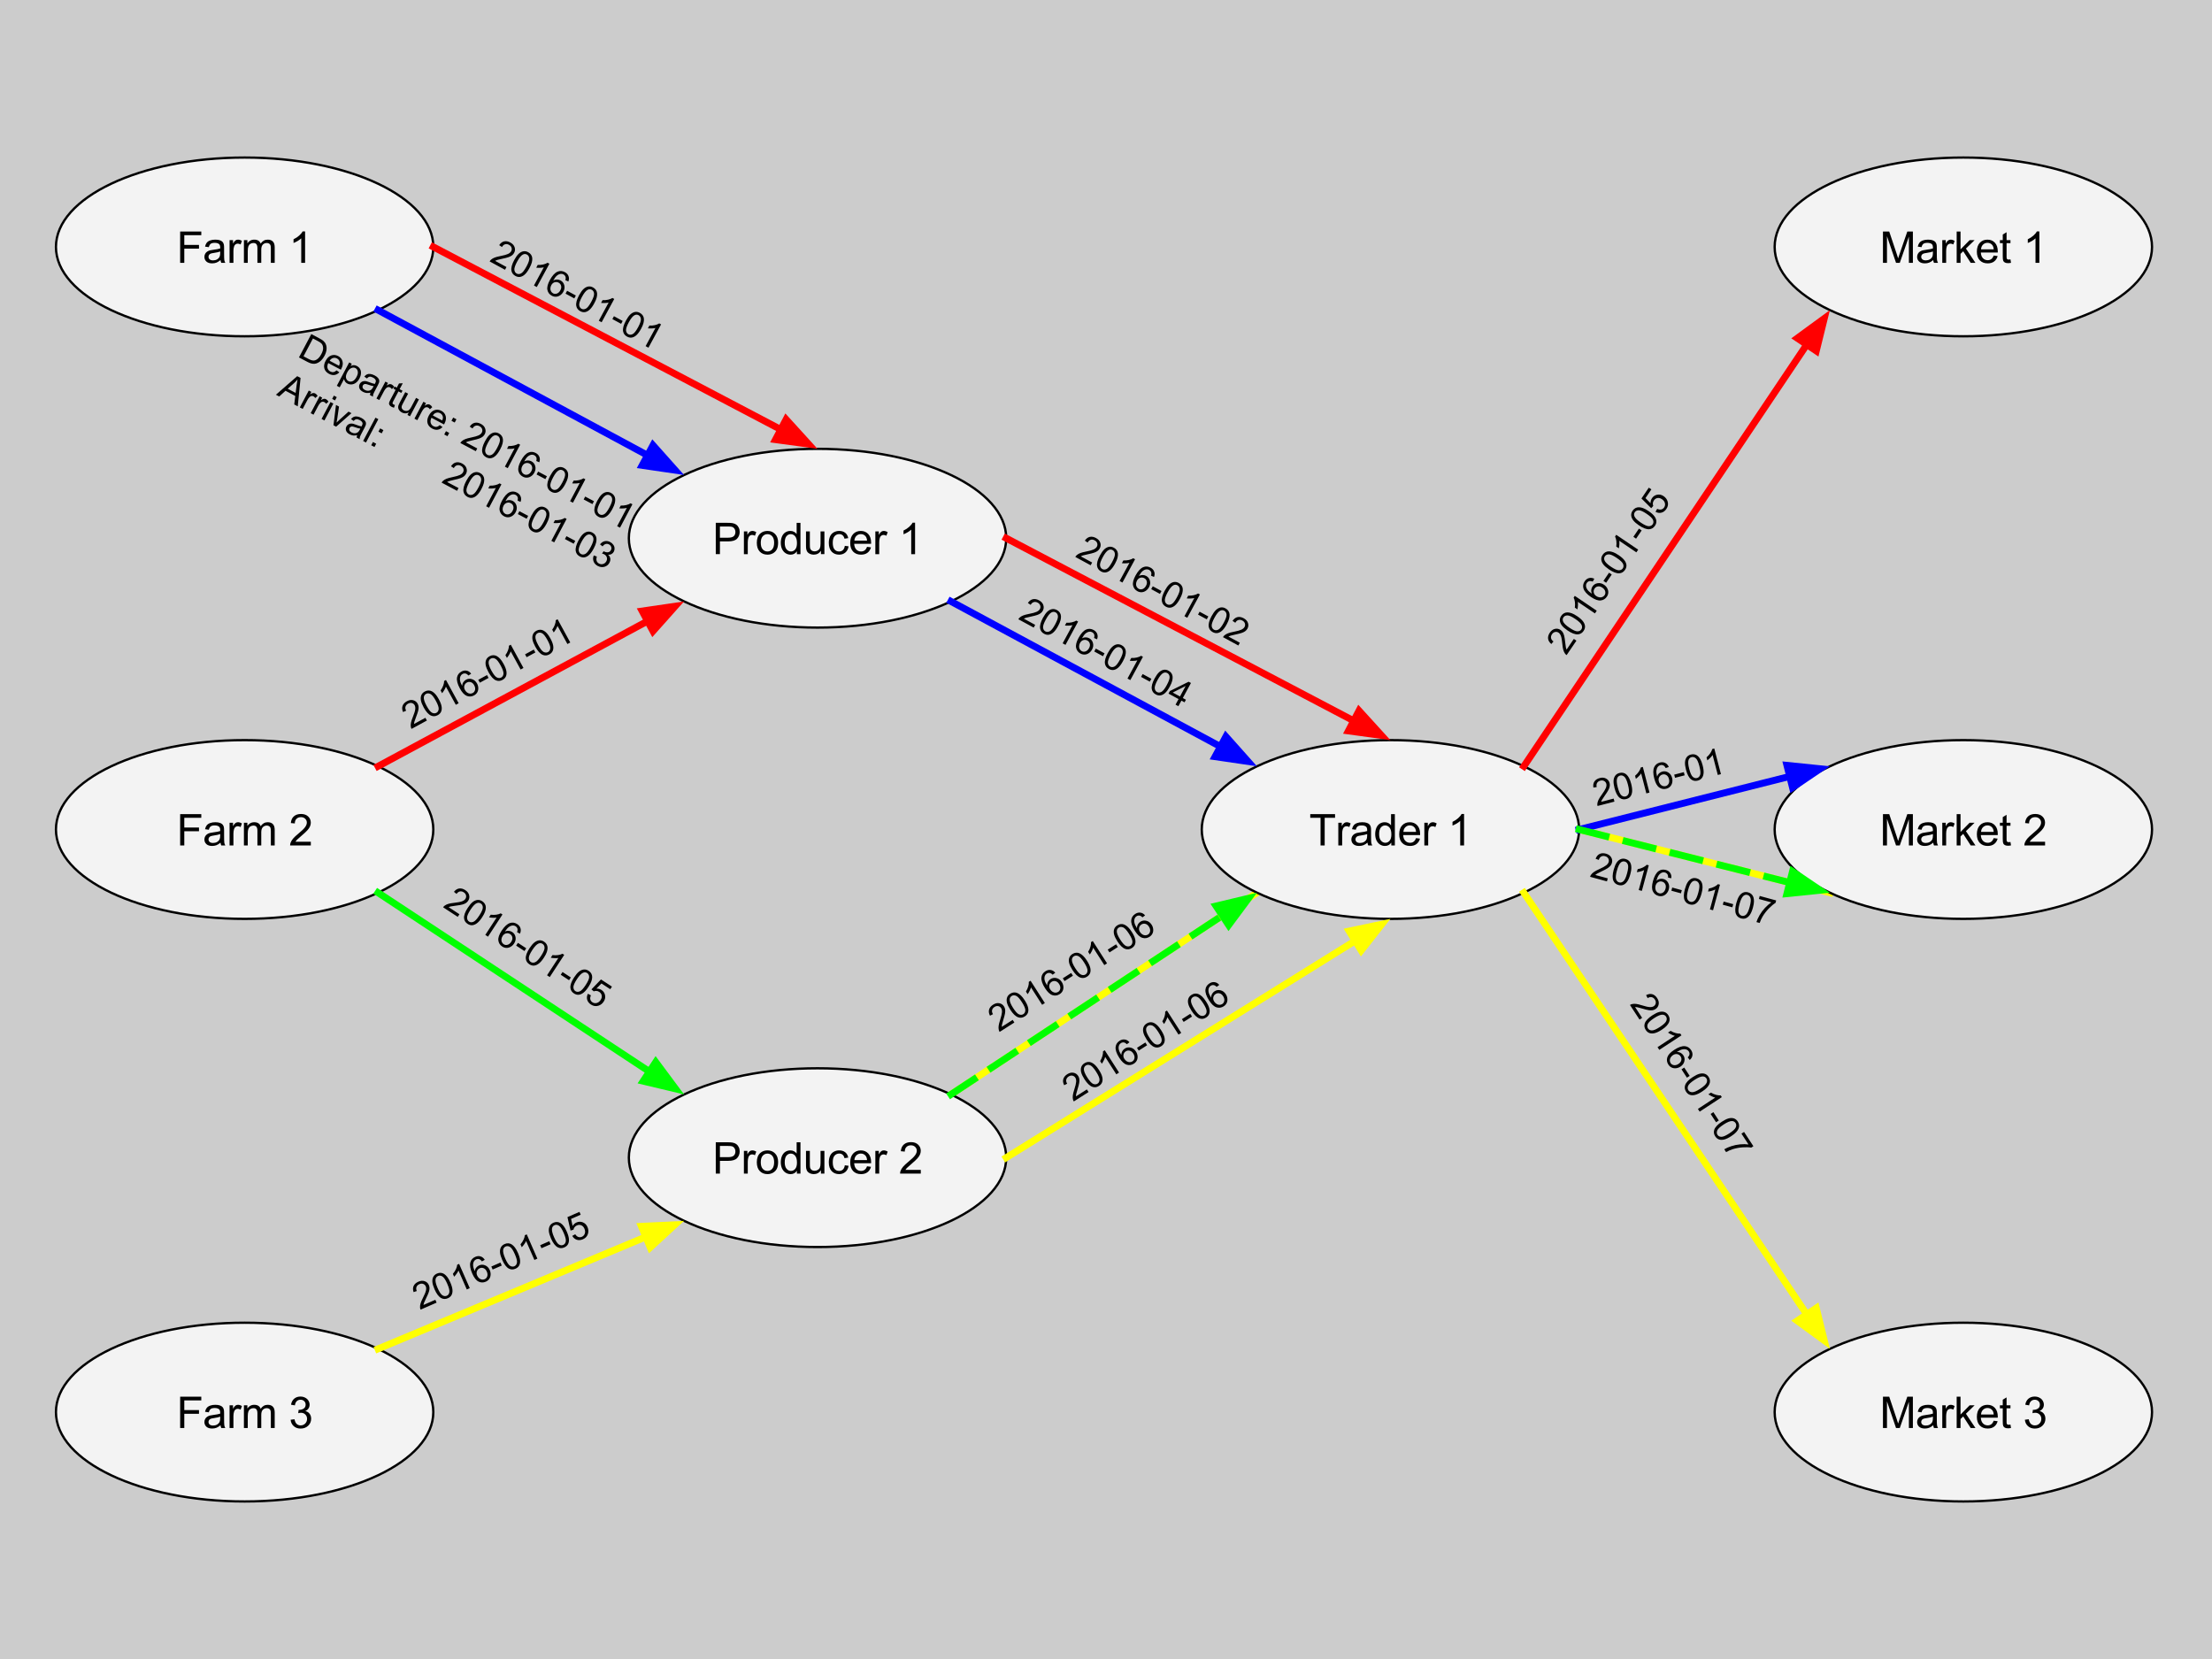 <?xml version="1.0" standalone="yes"?>

<svg version="1.1" viewBox="0.0 0.0 960.0 720.0" fill="none" stroke="none" stroke-linecap="square" stroke-miterlimit="10" xmlns="http://www.w3.org/2000/svg" xmlns:xlink="http://www.w3.org/1999/xlink"><rect x="0.0" y="0.0" width="960.0" height="720.0" fill="#333333" stroke="none"/><clipPath id="p.0"><path d="m0 0l960.0 0l0 720.0l-960.0 0l0 -720.0z" clip-rule="nonzero"></path></clipPath><g clip-path="url(#p.0)"><path fill="#cccccc" d="m0 0l960.0 0l0 720.0l-960.0 0z" fill-rule="nonzero"></path><path fill="#000000" fill-opacity="0.0" d="m685.333 360.0l108.85 27.433" fill-rule="nonzero"></path><path stroke="#ffff00" stroke-width="3.0" stroke-linejoin="round" stroke-linecap="butt" d="m685.333 360.0l108.85 27.433" fill-rule="nonzero"></path><path fill="#000000" fill-opacity="0.0" d="m412.711 474.988l132.819 -87.559" fill-rule="nonzero"></path><path stroke="#ffff00" stroke-width="3.0" stroke-linejoin="round" stroke-linecap="butt" d="m412.711 474.988l132.819 -87.559" fill-rule="nonzero"></path><path fill="#f3f3f3" d="m272.916 502.42l0 0c0 -21.422 36.663 -38.787 81.89 -38.787l0 0c45.226 0 81.89 17.366 81.89 38.787l0 0c0 21.422 -36.663 38.787 -81.89 38.787l0 0c-45.226 0 -81.89 -17.366 -81.89 -38.787z" fill-rule="nonzero"></path><path stroke="#000000" stroke-width="1.0" stroke-linejoin="round" stroke-linecap="butt" d="m272.916 502.42l0 0c0 -21.422 36.663 -38.787 81.89 -38.787l0 0c45.226 0 81.89 17.366 81.89 38.787l0 0c0 21.422 -36.663 38.787 -81.89 38.787l0 0c-45.226 0 -81.89 -17.366 -81.89 -38.787z" fill-rule="nonzero"></path><path fill="#000000" d="m310.645 509.34l0 -13.594l5.125 0q1.359 0 2.078 0.125q1.0 0.172 1.672 0.641q0.672 0.469 1.078 1.312q0.422 0.844 0.422 1.844q0 1.734 -1.109 2.938q-1.094 1.203 -3.984 1.203l-3.484 0l0 5.531l-1.797 0zm1.797 -7.141l3.516 0q1.75 0 2.469 -0.641q0.734 -0.656 0.734 -1.828q0 -0.859 -0.438 -1.469q-0.422 -0.609 -1.125 -0.797q-0.453 -0.125 -1.672 -0.125l-3.484 0l0 4.859zm10.412 7.141l0 -9.859l1.5 0l0 1.5q0.578 -1.047 1.062 -1.375q0.484 -0.344 1.078 -0.344q0.844 0 1.719 0.547l-0.578 1.547q-0.609 -0.359 -1.234 -0.359q-0.547 0 -0.984 0.328q-0.422 0.328 -0.609 0.906q-0.281 0.891 -0.281 1.953l0 5.156l-1.672 0zm5.603 -4.922q0 -2.734 1.531 -4.062q1.266 -1.094 3.094 -1.094q2.031 0 3.312 1.344q1.297 1.328 1.297 3.672q0 1.906 -0.578 3.0q-0.562 1.078 -1.656 1.688q-1.078 0.594 -2.375 0.594q-2.062 0 -3.344 -1.328q-1.281 -1.328 -1.281 -3.812zm1.719 0q0 1.891 0.828 2.828q0.828 0.938 2.078 0.938q1.25 0 2.062 -0.938q0.828 -0.953 0.828 -2.891q0 -1.828 -0.828 -2.766q-0.828 -0.938 -2.062 -0.938q-1.25 0 -2.078 0.938q-0.828 0.938 -0.828 2.828zm15.673 4.922l0 -1.25q-0.938 1.469 -2.75 1.469q-1.172 0 -2.172 -0.641q-0.984 -0.656 -1.531 -1.812q-0.531 -1.172 -0.531 -2.688q0 -1.469 0.484 -2.672q0.5 -1.203 1.469 -1.844q0.984 -0.641 2.203 -0.641q0.891 0 1.578 0.375q0.703 0.375 1.141 0.984l0 -4.875l1.656 0l0 13.594l-1.547 0zm-5.281 -4.922q0 1.891 0.797 2.828q0.812 0.938 1.891 0.938q1.094 0 1.859 -0.891q0.766 -0.891 0.766 -2.734q0 -2.016 -0.781 -2.953q-0.781 -0.953 -1.922 -0.953q-1.109 0 -1.859 0.906q-0.75 0.906 -0.75 2.859zm15.719 4.922l0 -1.453q-1.141 1.672 -3.125 1.672q-0.859 0 -1.625 -0.328q-0.75 -0.344 -1.125 -0.844q-0.359 -0.5 -0.516 -1.234q-0.094 -0.5 -0.094 -1.562l0 -6.109l1.672 0l0 5.469q0 1.312 0.094 1.766q0.156 0.656 0.672 1.031q0.516 0.375 1.266 0.375q0.75 0 1.406 -0.375q0.656 -0.391 0.922 -1.047q0.281 -0.672 0.281 -1.938l0 -5.281l1.672 0l0 9.859l-1.5 0zm10.36 -3.609l1.641 0.219q-0.266 1.688 -1.375 2.656q-1.109 0.953 -2.734 0.953q-2.016 0 -3.25 -1.312q-1.219 -1.328 -1.219 -3.797q0 -1.594 0.516 -2.781q0.531 -1.203 1.609 -1.797q1.094 -0.609 2.359 -0.609q1.609 0 2.625 0.812q1.016 0.812 1.312 2.312l-1.625 0.25q-0.234 -1.0 -0.828 -1.5q-0.594 -0.5 -1.422 -0.5q-1.266 0 -2.062 0.906q-0.781 0.906 -0.781 2.859q0 1.984 0.766 2.891q0.766 0.891 1.984 0.891q0.984 0 1.641 -0.594q0.656 -0.609 0.844 -1.859zm9.641 0.438l1.719 0.219q-0.406 1.5 -1.516 2.344q-1.094 0.828 -2.812 0.828q-2.156 0 -3.422 -1.328q-1.266 -1.328 -1.266 -3.734q0 -2.484 1.266 -3.859q1.281 -1.375 3.328 -1.375q1.984 0 3.234 1.344q1.25 1.344 1.25 3.797q0 0.141 -0.016 0.438l-7.344 0q0.094 1.625 0.922 2.484q0.828 0.859 2.062 0.859q0.906 0 1.547 -0.469q0.656 -0.484 1.047 -1.547zm-5.484 -2.703l5.5 0q-0.109 -1.234 -0.625 -1.859q-0.797 -0.969 -2.078 -0.969q-1.141 0 -1.938 0.781q-0.781 0.766 -0.859 2.047zm9.094 5.875l0 -9.859l1.5 0l0 1.5q0.578 -1.047 1.062 -1.375q0.484 -0.344 1.078 -0.344q0.844 0 1.719 0.547l-0.578 1.547q-0.609 -0.359 -1.234 -0.359q-0.547 0 -0.984 0.328q-0.422 0.328 -0.609 0.906q-0.281 0.891 -0.281 1.953l0 5.156l-1.672 0zm19.724 -1.609l0 1.609l-8.984 0q-0.016 -0.609 0.188 -1.156q0.344 -0.922 1.094 -1.812q0.766 -0.891 2.188 -2.062q2.219 -1.812 3.0 -2.875q0.781 -1.062 0.781 -2.016q0 -0.984 -0.719 -1.672q-0.703 -0.688 -1.844 -0.688q-1.203 0 -1.938 0.734q-0.719 0.719 -0.719 2.0l-1.719 -0.172q0.172 -1.922 1.328 -2.922q1.156 -1.016 3.094 -1.016q1.953 0 3.094 1.094q1.141 1.078 1.141 2.688q0 0.812 -0.344 1.609q-0.328 0.781 -1.109 1.656q-0.766 0.859 -2.562 2.391q-1.5 1.266 -1.938 1.719q-0.422 0.438 -0.703 0.891l6.672 0z" fill-rule="nonzero"></path><path fill="#f3f3f3" d="m24.278 612.84l0 0c0 -21.422 36.663 -38.787 81.89 -38.787l0 0c45.226 0 81.89 17.366 81.89 38.787l0 0c0 21.422 -36.663 38.787 -81.89 38.787l0 0c-45.226 0 -81.89 -17.366 -81.89 -38.787z" fill-rule="nonzero"></path><path stroke="#000000" stroke-width="1.0" stroke-linejoin="round" stroke-linecap="butt" d="m24.278 612.84l0 0c0 -21.422 36.663 -38.787 81.89 -38.787l0 0c45.226 0 81.89 17.366 81.89 38.787l0 0c0 21.422 -36.663 38.787 -81.89 38.787l0 0c-45.226 0 -81.89 -17.366 -81.89 -38.787z" fill-rule="nonzero"></path><path fill="#000000" d="m78.188 619.76l0 -13.594l9.172 0l0 1.594l-7.375 0l0 4.219l6.375 0l0 1.609l-6.375 0l0 6.172l-1.797 0zm17.521 -1.219q-0.938 0.797 -1.797 1.125q-0.859 0.312 -1.844 0.312q-1.609 0 -2.484 -0.781q-0.875 -0.797 -0.875 -2.031q0 -0.734 0.328 -1.328q0.328 -0.594 0.859 -0.953q0.531 -0.359 1.203 -0.547q0.5 -0.141 1.484 -0.25q2.031 -0.25 2.984 -0.578q0 -0.344 0 -0.438q0 -1.016 -0.469 -1.438q-0.641 -0.562 -1.906 -0.562q-1.172 0 -1.734 0.406q-0.562 0.406 -0.828 1.469l-1.641 -0.234q0.234 -1.047 0.734 -1.688q0.516 -0.641 1.469 -0.984q0.969 -0.359 2.25 -0.359q1.266 0 2.047 0.297q0.781 0.297 1.156 0.75q0.375 0.453 0.516 1.141q0.094 0.422 0.094 1.531l0 2.234q0 2.328 0.094 2.953q0.109 0.609 0.438 1.172l-1.75 0q-0.266 -0.516 -0.328 -1.219zm-0.141 -3.719q-0.906 0.359 -2.734 0.625q-1.031 0.141 -1.453 0.328q-0.422 0.188 -0.656 0.547q-0.234 0.359 -0.234 0.797q0 0.672 0.5 1.125q0.516 0.438 1.484 0.438q0.969 0 1.719 -0.422q0.75 -0.438 1.109 -1.156q0.266 -0.578 0.266 -1.672l0 -0.609zm4.063 4.938l0 -9.859l1.5 0l0 1.5q0.578 -1.047 1.062 -1.375q0.484 -0.344 1.078 -0.344q0.844 0 1.719 0.547l-0.578 1.547q-0.609 -0.359 -1.234 -0.359q-0.547 0 -0.984 0.328q-0.422 0.328 -0.609 0.906q-0.281 0.891 -0.281 1.953l0 5.156l-1.672 0zm6.228 0l0 -9.859l1.5 0l0 1.391q0.453 -0.719 1.219 -1.156q0.781 -0.453 1.766 -0.453q1.094 0 1.797 0.453q0.703 0.453 0.984 1.281q1.172 -1.734 3.047 -1.734q1.469 0 2.25 0.812q0.797 0.812 0.797 2.5l0 6.766l-1.672 0l0 -6.203q0 -1.0 -0.156 -1.438q-0.156 -0.453 -0.594 -0.719q-0.422 -0.266 -1.0 -0.266q-1.031 0 -1.719 0.688q-0.688 0.688 -0.688 2.219l0 5.719l-1.672 0l0 -6.406q0 -1.109 -0.406 -1.656q-0.406 -0.562 -1.344 -0.562q-0.703 0 -1.312 0.375q-0.594 0.359 -0.859 1.078q-0.266 0.719 -0.266 2.062l0 5.109l-1.672 0zm20.271 -3.594l1.672 -0.219q0.281 1.422 0.969 2.047q0.703 0.625 1.688 0.625q1.188 0 2.0 -0.812q0.812 -0.828 0.812 -2.031q0 -1.141 -0.766 -1.891q-0.75 -0.75 -1.906 -0.75q-0.469 0 -1.172 0.188l0.188 -1.469q0.156 0.016 0.266 0.016q1.062 0 1.906 -0.547q0.859 -0.562 0.859 -1.719q0 -0.922 -0.625 -1.516q-0.609 -0.609 -1.594 -0.609q-0.969 0 -1.625 0.609q-0.641 0.609 -0.828 1.844l-1.672 -0.297q0.297 -1.688 1.375 -2.609q1.094 -0.922 2.719 -0.922q1.109 0 2.047 0.484q0.938 0.469 1.422 1.297q0.5 0.828 0.5 1.75q0 0.891 -0.469 1.609q-0.469 0.719 -1.406 1.156q1.219 0.266 1.875 1.156q0.672 0.875 0.672 2.188q0 1.781 -1.297 3.016q-1.297 1.234 -3.281 1.234q-1.797 0 -2.984 -1.062q-1.172 -1.062 -1.344 -2.766z" fill-rule="nonzero"></path><path fill="#f3f3f3" d="m24.278 360.0l0 0c0 -21.422 36.663 -38.787 81.89 -38.787l0 0c45.226 0 81.89 17.366 81.89 38.787l0 0c0 21.422 -36.663 38.787 -81.89 38.787l0 0c-45.226 0 -81.89 -17.366 -81.89 -38.787z" fill-rule="nonzero"></path><path stroke="#000000" stroke-width="1.0" stroke-linejoin="round" stroke-linecap="butt" d="m24.278 360.0l0 0c0 -21.422 36.663 -38.787 81.89 -38.787l0 0c45.226 0 81.89 17.366 81.89 38.787l0 0c0 21.422 -36.663 38.787 -81.89 38.787l0 0c-45.226 0 -81.89 -17.366 -81.89 -38.787z" fill-rule="nonzero"></path><path fill="#000000" d="m78.188 366.92l0 -13.594l9.172 0l0 1.594l-7.375 0l0 4.219l6.375 0l0 1.609l-6.375 0l0 6.172l-1.797 0zm17.521 -1.219q-0.938 0.797 -1.797 1.125q-0.859 0.312 -1.844 0.312q-1.609 0 -2.484 -0.781q-0.875 -0.797 -0.875 -2.031q0 -0.734 0.328 -1.328q0.328 -0.594 0.859 -0.953q0.531 -0.359 1.203 -0.547q0.5 -0.141 1.484 -0.25q2.031 -0.25 2.984 -0.578q0 -0.344 0 -0.438q0 -1.016 -0.469 -1.438q-0.641 -0.562 -1.906 -0.562q-1.172 0 -1.734 0.406q-0.562 0.406 -0.828 1.469l-1.641 -0.234q0.234 -1.047 0.734 -1.688q0.516 -0.641 1.469 -0.984q0.969 -0.359 2.25 -0.359q1.266 0 2.047 0.297q0.781 0.297 1.156 0.75q0.375 0.453 0.516 1.141q0.094 0.422 0.094 1.531l0 2.234q0 2.328 0.094 2.953q0.109 0.609 0.438 1.172l-1.75 0q-0.266 -0.516 -0.328 -1.219zm-0.141 -3.719q-0.906 0.359 -2.734 0.625q-1.031 0.141 -1.453 0.328q-0.422 0.188 -0.656 0.547q-0.234 0.359 -0.234 0.797q0 0.672 0.5 1.125q0.516 0.438 1.484 0.438q0.969 0 1.719 -0.422q0.75 -0.438 1.109 -1.156q0.266 -0.578 0.266 -1.672l0 -0.609zm4.063 4.938l0 -9.859l1.5 0l0 1.5q0.578 -1.047 1.062 -1.375q0.484 -0.344 1.078 -0.344q0.844 0 1.719 0.547l-0.578 1.547q-0.609 -0.359 -1.234 -0.359q-0.547 0 -0.984 0.328q-0.422 0.328 -0.609 0.906q-0.281 0.891 -0.281 1.953l0 5.156l-1.672 0zm6.228 0l0 -9.859l1.5 0l0 1.391q0.453 -0.719 1.219 -1.156q0.781 -0.453 1.766 -0.453q1.094 0 1.797 0.453q0.703 0.453 0.984 1.281q1.172 -1.734 3.047 -1.734q1.469 0 2.25 0.812q0.797 0.812 0.797 2.5l0 6.766l-1.672 0l0 -6.203q0 -1.0 -0.156 -1.438q-0.156 -0.453 -0.594 -0.719q-0.422 -0.266 -1.0 -0.266q-1.031 0 -1.719 0.688q-0.688 0.688 -0.688 2.219l0 5.719l-1.672 0l0 -6.406q0 -1.109 -0.406 -1.656q-0.406 -0.562 -1.344 -0.562q-0.703 0 -1.312 0.375q-0.594 0.359 -0.859 1.078q-0.266 0.719 -0.266 2.062l0 5.109l-1.672 0zm29.037 -1.609l0 1.609l-8.984 0q-0.016 -0.609 0.188 -1.156q0.344 -0.922 1.094 -1.812q0.766 -0.891 2.188 -2.062q2.219 -1.812 3.0 -2.875q0.781 -1.062 0.781 -2.016q0 -0.984 -0.719 -1.672q-0.703 -0.688 -1.844 -0.688q-1.203 0 -1.938 0.734q-0.719 0.719 -0.719 2.0l-1.719 -0.172q0.172 -1.922 1.328 -2.922q1.156 -1.016 3.094 -1.016q1.953 0 3.094 1.094q1.141 1.078 1.141 2.688q0 0.812 -0.344 1.609q-0.328 0.781 -1.109 1.656q-0.766 0.859 -2.562 2.391q-1.5 1.266 -1.938 1.719q-0.422 0.438 -0.703 0.891l6.672 0z" fill-rule="nonzero"></path><path fill="#f3f3f3" d="m24.278 107.16l0 0c0 -21.422 36.663 -38.787 81.89 -38.787l0 0c45.226 0 81.89 17.366 81.89 38.787l0 0c0 21.422 -36.663 38.787 -81.89 38.787l0 0c-45.226 0 -81.89 -17.366 -81.89 -38.787z" fill-rule="nonzero"></path><path stroke="#000000" stroke-width="1.0" stroke-linejoin="round" stroke-linecap="butt" d="m24.278 107.16l0 0c0 -21.422 36.663 -38.787 81.89 -38.787l0 0c45.226 0 81.89 17.366 81.89 38.787l0 0c0 21.422 -36.663 38.787 -81.89 38.787l0 0c-45.226 0 -81.89 -17.366 -81.89 -38.787z" fill-rule="nonzero"></path><path fill="#000000" d="m78.188 114.08l0 -13.594l9.172 0l0 1.594l-7.375 0l0 4.219l6.375 0l0 1.609l-6.375 0l0 6.172l-1.797 0zm17.521 -1.219q-0.938 0.797 -1.797 1.125q-0.859 0.312 -1.844 0.312q-1.609 0 -2.484 -0.781q-0.875 -0.797 -0.875 -2.031q0 -0.734 0.328 -1.328q0.328 -0.594 0.859 -0.953q0.531 -0.359 1.203 -0.547q0.5 -0.141 1.484 -0.25q2.031 -0.25 2.984 -0.578q0 -0.344 0 -0.438q0 -1.016 -0.469 -1.438q-0.641 -0.562 -1.906 -0.562q-1.172 0 -1.734 0.406q-0.562 0.406 -0.828 1.469l-1.641 -0.234q0.234 -1.047 0.734 -1.688q0.516 -0.641 1.469 -0.984q0.969 -0.359 2.25 -0.359q1.266 0 2.047 0.297q0.781 0.297 1.156 0.75q0.375 0.453 0.516 1.141q0.094 0.422 0.094 1.531l0 2.234q0 2.328 0.094 2.953q0.109 0.609 0.438 1.172l-1.75 0q-0.266 -0.516 -0.328 -1.219zm-0.141 -3.719q-0.906 0.359 -2.734 0.625q-1.031 0.141 -1.453 0.328q-0.422 0.188 -0.656 0.547q-0.234 0.359 -0.234 0.797q0 0.672 0.5 1.125q0.516 0.438 1.484 0.438q0.969 0 1.719 -0.422q0.75 -0.438 1.109 -1.156q0.266 -0.578 0.266 -1.672l0 -0.609zm4.063 4.938l0 -9.859l1.5 0l0 1.5q0.578 -1.047 1.062 -1.375q0.484 -0.344 1.078 -0.344q0.844 0 1.719 0.547l-0.578 1.547q-0.609 -0.359 -1.234 -0.359q-0.547 0 -0.984 0.328q-0.422 0.328 -0.609 0.906q-0.281 0.891 -0.281 1.953l0 5.156l-1.672 0zm6.228 0l0 -9.859l1.5 0l0 1.391q0.453 -0.719 1.219 -1.156q0.781 -0.453 1.766 -0.453q1.094 0 1.797 0.453q0.703 0.453 0.984 1.281q1.172 -1.734 3.047 -1.734q1.469 0 2.25 0.812q0.797 0.812 0.797 2.5l0 6.766l-1.672 0l0 -6.203q0 -1.0 -0.156 -1.438q-0.156 -0.453 -0.594 -0.719q-0.422 -0.266 -1.0 -0.266q-1.031 0 -1.719 0.688q-0.688 0.688 -0.688 2.219l0 5.719l-1.672 0l0 -6.406q0 -1.109 -0.406 -1.656q-0.406 -0.562 -1.344 -0.562q-0.703 0 -1.312 0.375q-0.594 0.359 -0.859 1.078q-0.266 0.719 -0.266 2.062l0 5.109l-1.672 0zm26.552 0l-1.672 0l0 -10.641q-0.594 0.578 -1.578 1.156q-0.984 0.562 -1.766 0.859l0 -1.625q1.406 -0.656 2.453 -1.594q1.047 -0.938 1.484 -1.812l1.078 0l0 13.656z" fill-rule="nonzero"></path><path fill="#f3f3f3" d="m272.916 233.58l0 0c0 -21.422 36.663 -38.787 81.89 -38.787l0 0c45.226 0 81.89 17.366 81.89 38.787l0 0c0 21.422 -36.663 38.787 -81.89 38.787l0 0c-45.226 0 -81.89 -17.366 -81.89 -38.787z" fill-rule="nonzero"></path><path stroke="#000000" stroke-width="1.0" stroke-linejoin="round" stroke-linecap="butt" d="m272.916 233.58l0 0c0 -21.422 36.663 -38.787 81.89 -38.787l0 0c45.226 0 81.89 17.366 81.89 38.787l0 0c0 21.422 -36.663 38.787 -81.89 38.787l0 0c-45.226 0 -81.89 -17.366 -81.89 -38.787z" fill-rule="nonzero"></path><path fill="#000000" d="m310.645 240.5l0 -13.594l5.125 0q1.359 0 2.078 0.125q1.0 0.172 1.672 0.641q0.672 0.469 1.078 1.312q0.422 0.844 0.422 1.844q0 1.734 -1.109 2.938q-1.094 1.203 -3.984 1.203l-3.484 0l0 5.531l-1.797 0zm1.797 -7.141l3.516 0q1.75 0 2.469 -0.641q0.734 -0.656 0.734 -1.828q0 -0.859 -0.438 -1.469q-0.422 -0.609 -1.125 -0.797q-0.453 -0.125 -1.672 -0.125l-3.484 0l0 4.859zm10.412 7.141l0 -9.859l1.5 0l0 1.5q0.578 -1.047 1.062 -1.375q0.484 -0.344 1.078 -0.344q0.844 0 1.719 0.547l-0.578 1.547q-0.609 -0.359 -1.234 -0.359q-0.547 0 -0.984 0.328q-0.422 0.328 -0.609 0.906q-0.281 0.891 -0.281 1.953l0 5.156l-1.672 0zm5.603 -4.922q0 -2.734 1.531 -4.062q1.266 -1.094 3.094 -1.094q2.031 0 3.312 1.344q1.297 1.328 1.297 3.672q0 1.906 -0.578 3.0q-0.562 1.078 -1.656 1.688q-1.078 0.594 -2.375 0.594q-2.062 0 -3.344 -1.328q-1.281 -1.328 -1.281 -3.812zm1.719 0q0 1.891 0.828 2.828q0.828 0.938 2.078 0.938q1.25 0 2.062 -0.938q0.828 -0.953 0.828 -2.891q0 -1.828 -0.828 -2.766q-0.828 -0.938 -2.062 -0.938q-1.25 0 -2.078 0.938q-0.828 0.938 -0.828 2.828zm15.673 4.922l0 -1.25q-0.938 1.469 -2.75 1.469q-1.172 0 -2.172 -0.641q-0.984 -0.656 -1.531 -1.812q-0.531 -1.172 -0.531 -2.688q0 -1.469 0.484 -2.672q0.5 -1.203 1.469 -1.844q0.984 -0.641 2.203 -0.641q0.891 0 1.578 0.375q0.703 0.375 1.141 0.984l0 -4.875l1.656 0l0 13.594l-1.547 0zm-5.281 -4.922q0 1.891 0.797 2.828q0.812 0.938 1.891 0.938q1.094 0 1.859 -0.891q0.766 -0.891 0.766 -2.734q0 -2.016 -0.781 -2.953q-0.781 -0.953 -1.922 -0.953q-1.109 0 -1.859 0.906q-0.75 0.906 -0.75 2.859zm15.719 4.922l0 -1.453q-1.141 1.672 -3.125 1.672q-0.859 0 -1.625 -0.328q-0.75 -0.344 -1.125 -0.844q-0.359 -0.5 -0.516 -1.234q-0.094 -0.5 -0.094 -1.562l0 -6.109l1.672 0l0 5.469q0 1.312 0.094 1.766q0.156 0.656 0.672 1.031q0.516 0.375 1.266 0.375q0.75 0 1.406 -0.375q0.656 -0.391 0.922 -1.047q0.281 -0.672 0.281 -1.938l0 -5.281l1.672 0l0 9.859l-1.5 0zm10.36 -3.609l1.641 0.219q-0.266 1.688 -1.375 2.656q-1.109 0.953 -2.734 0.953q-2.016 0 -3.25 -1.312q-1.219 -1.328 -1.219 -3.797q0 -1.594 0.516 -2.781q0.531 -1.203 1.609 -1.797q1.094 -0.609 2.359 -0.609q1.609 0 2.625 0.812q1.016 0.812 1.312 2.312l-1.625 0.25q-0.234 -1.0 -0.828 -1.5q-0.594 -0.5 -1.422 -0.5q-1.266 0 -2.062 0.906q-0.781 0.906 -0.781 2.859q0 1.984 0.766 2.891q0.766 0.891 1.984 0.891q0.984 0 1.641 -0.594q0.656 -0.609 0.844 -1.859zm9.641 0.438l1.719 0.219q-0.406 1.5 -1.516 2.344q-1.094 0.828 -2.812 0.828q-2.156 0 -3.422 -1.328q-1.266 -1.328 -1.266 -3.734q0 -2.484 1.266 -3.859q1.281 -1.375 3.328 -1.375q1.984 0 3.234 1.344q1.25 1.344 1.25 3.797q0 0.141 -0.016 0.438l-7.344 0q0.094 1.625 0.922 2.484q0.828 0.859 2.062 0.859q0.906 0 1.547 -0.469q0.656 -0.484 1.047 -1.547zm-5.484 -2.703l5.5 0q-0.109 -1.234 -0.625 -1.859q-0.797 -0.969 -2.078 -0.969q-1.141 0 -1.938 0.781q-0.781 0.766 -0.859 2.047zm9.094 5.875l0 -9.859l1.5 0l0 1.5q0.578 -1.047 1.062 -1.375q0.484 -0.344 1.078 -0.344q0.844 0 1.719 0.547l-0.578 1.547q-0.609 -0.359 -1.234 -0.359q-0.547 0 -0.984 0.328q-0.422 0.328 -0.609 0.906q-0.281 0.891 -0.281 1.953l0 5.156l-1.672 0zm17.24 0l-1.672 0l0 -10.641q-0.594 0.578 -1.578 1.156q-0.984 0.562 -1.766 0.859l0 -1.625q1.406 -0.656 2.453 -1.594q1.047 -0.938 1.484 -1.812l1.078 0l0 13.656z" fill-rule="nonzero"></path><path fill="#f3f3f3" d="m521.554 360.0l0 0c0 -21.422 36.663 -38.787 81.89 -38.787l0 0c45.227 0 81.89 17.366 81.89 38.787l0 0c0 21.422 -36.663 38.787 -81.89 38.787l0 0c-45.226 0 -81.89 -17.366 -81.89 -38.787z" fill-rule="nonzero"></path><path stroke="#000000" stroke-width="1.0" stroke-linejoin="round" stroke-linecap="butt" d="m521.554 360.0l0 0c0 -21.422 36.663 -38.787 81.89 -38.787l0 0c45.227 0 81.89 17.366 81.89 38.787l0 0c0 21.422 -36.663 38.787 -81.89 38.787l0 0c-45.226 0 -81.89 -17.366 -81.89 -38.787z" fill-rule="nonzero"></path><path fill="#000000" d="m573.112 366.92l0 -12.0l-4.469 0l0 -1.594l10.766 0l0 1.594l-4.5 0l0 12.0l-1.797 0zm7.708 0l0 -9.859l1.5 0l0 1.5q0.578 -1.047 1.062 -1.375q0.484 -0.344 1.078 -0.344q0.844 0 1.719 0.547l-0.578 1.547q-0.609 -0.359 -1.234 -0.359q-0.547 0 -0.984 0.328q-0.422 0.328 -0.609 0.906q-0.281 0.891 -0.281 1.953l0 5.156l-1.672 0zm12.666 -1.219q-0.938 0.797 -1.797 1.125q-0.859 0.312 -1.844 0.312q-1.609 0 -2.484 -0.781q-0.875 -0.797 -0.875 -2.031q0 -0.734 0.328 -1.328q0.328 -0.594 0.859 -0.953q0.531 -0.359 1.203 -0.547q0.5 -0.141 1.484 -0.25q2.031 -0.25 2.984 -0.578q0 -0.344 0 -0.438q0 -1.016 -0.469 -1.438q-0.641 -0.562 -1.906 -0.562q-1.172 0 -1.734 0.406q-0.562 0.406 -0.828 1.469l-1.641 -0.234q0.234 -1.047 0.734 -1.688q0.516 -0.641 1.469 -0.984q0.969 -0.359 2.25 -0.359q1.266 0 2.047 0.297q0.781 0.297 1.156 0.75q0.375 0.453 0.516 1.141q0.094 0.422 0.094 1.531l0 2.234q0 2.328 0.094 2.953q0.109 0.609 0.438 1.172l-1.75 0q-0.266 -0.516 -0.328 -1.219zm-0.141 -3.719q-0.906 0.359 -2.734 0.625q-1.031 0.141 -1.453 0.328q-0.422 0.188 -0.656 0.547q-0.234 0.359 -0.234 0.797q0 0.672 0.5 1.125q0.516 0.438 1.484 0.438q0.969 0 1.719 -0.422q0.75 -0.438 1.109 -1.156q0.266 -0.578 0.266 -1.672l0 -0.609zm10.469 4.938l0 -1.25q-0.938 1.469 -2.75 1.469q-1.172 0 -2.172 -0.641q-0.984 -0.656 -1.531 -1.812q-0.531 -1.172 -0.531 -2.688q0 -1.469 0.484 -2.672q0.5 -1.203 1.469 -1.844q0.984 -0.641 2.203 -0.641q0.891 0 1.578 0.375q0.703 0.375 1.141 0.984l0 -4.875l1.656 0l0 13.594l-1.547 0zm-5.281 -4.922q0 1.891 0.797 2.828q0.812 0.938 1.891 0.938q1.094 0 1.859 -0.891q0.766 -0.891 0.766 -2.734q0 -2.016 -0.781 -2.953q-0.781 -0.953 -1.922 -0.953q-1.109 0 -1.859 0.906q-0.75 0.906 -0.75 2.859zm16.016 1.75l1.719 0.219q-0.406 1.5 -1.516 2.344q-1.094 0.828 -2.812 0.828q-2.156 0 -3.422 -1.328q-1.266 -1.328 -1.266 -3.734q0 -2.484 1.266 -3.859q1.281 -1.375 3.328 -1.375q1.984 0 3.234 1.344q1.25 1.344 1.25 3.797q0 0.141 -0.016 0.438l-7.344 0q0.094 1.625 0.922 2.484q0.828 0.859 2.062 0.859q0.906 0 1.547 -0.469q0.656 -0.484 1.047 -1.547zm-5.484 -2.703l5.5 0q-0.109 -1.234 -0.625 -1.859q-0.797 -0.969 -2.078 -0.969q-1.141 0 -1.938 0.781q-0.781 0.766 -0.859 2.047zm9.094 5.875l0 -9.859l1.5 0l0 1.5q0.578 -1.047 1.062 -1.375q0.484 -0.344 1.078 -0.344q0.844 0 1.719 0.547l-0.578 1.547q-0.609 -0.359 -1.234 -0.359q-0.547 0 -0.984 0.328q-0.422 0.328 -0.609 0.906q-0.281 0.891 -0.281 1.953l0 5.156l-1.672 0zm17.24 0l-1.672 0l0 -10.641q-0.594 0.578 -1.578 1.156q-0.984 0.562 -1.766 0.859l0 -1.625q1.406 -0.656 2.453 -1.594q1.047 -0.938 1.484 -1.812l1.078 0l0 13.656z" fill-rule="nonzero"></path><path fill="#f3f3f3" d="m770.192 360.0l0 0c0 -21.422 36.663 -38.787 81.89 -38.787l0 0c45.227 0 81.89 17.366 81.89 38.787l0 0c0 21.422 -36.663 38.787 -81.89 38.787l0 0c-45.226 0 -81.89 -17.366 -81.89 -38.787z" fill-rule="nonzero"></path><path stroke="#000000" stroke-width="1.0" stroke-linejoin="round" stroke-linecap="butt" d="m770.192 360.0l0 0c0 -21.422 36.663 -38.787 81.89 -38.787l0 0c45.227 0 81.89 17.366 81.89 38.787l0 0c0 21.422 -36.663 38.787 -81.89 38.787l0 0c-45.226 0 -81.89 -17.366 -81.89 -38.787z" fill-rule="nonzero"></path><path fill="#000000" d="m817.2 366.92l0 -13.594l2.719 0l3.219 9.625q0.438 1.344 0.641 2.016q0.234 -0.75 0.734 -2.188l3.25 -9.453l2.422 0l0 13.594l-1.734 0l0 -11.391l-3.953 11.391l-1.625 0l-3.938 -11.578l0 11.578l-1.734 0zm21.822 -1.219q-0.938 0.797 -1.797 1.125q-0.859 0.312 -1.844 0.312q-1.609 0 -2.484 -0.781q-0.875 -0.797 -0.875 -2.031q0 -0.734 0.328 -1.328q0.328 -0.594 0.859 -0.953q0.531 -0.359 1.203 -0.547q0.5 -0.141 1.484 -0.25q2.031 -0.25 2.984 -0.578q0 -0.344 0 -0.438q0 -1.016 -0.469 -1.438q-0.641 -0.562 -1.906 -0.562q-1.172 0 -1.734 0.406q-0.562 0.406 -0.828 1.469l-1.641 -0.234q0.234 -1.047 0.734 -1.688q0.516 -0.641 1.469 -0.984q0.969 -0.359 2.25 -0.359q1.266 0 2.047 0.297q0.781 0.297 1.156 0.75q0.375 0.453 0.516 1.141q0.094 0.422 0.094 1.531l0 2.234q0 2.328 0.094 2.953q0.109 0.609 0.438 1.172l-1.75 0q-0.266 -0.516 -0.328 -1.219zm-0.141 -3.719q-0.906 0.359 -2.734 0.625q-1.031 0.141 -1.453 0.328q-0.422 0.188 -0.656 0.547q-0.234 0.359 -0.234 0.797q0 0.672 0.5 1.125q0.516 0.438 1.484 0.438q0.969 0 1.719 -0.422q0.75 -0.438 1.109 -1.156q0.266 -0.578 0.266 -1.672l0 -0.609zm4.063 4.938l0 -9.859l1.5 0l0 1.5q0.578 -1.047 1.062 -1.375q0.484 -0.344 1.078 -0.344q0.844 0 1.719 0.547l-0.578 1.547q-0.609 -0.359 -1.234 -0.359q-0.547 0 -0.984 0.328q-0.422 0.328 -0.609 0.906q-0.281 0.891 -0.281 1.953l0 5.156l-1.672 0zm6.244 0l0 -13.594l1.672 0l0 7.75l3.953 -4.016l2.156 0l-3.766 3.656l4.141 6.203l-2.062 0l-3.25 -5.031l-1.172 1.125l0 3.906l-1.672 0zm16.062 -3.172l1.719 0.219q-0.406 1.5 -1.516 2.344q-1.094 0.828 -2.812 0.828q-2.156 0 -3.422 -1.328q-1.266 -1.328 -1.266 -3.734q0 -2.484 1.266 -3.859q1.281 -1.375 3.328 -1.375q1.984 0 3.234 1.344q1.25 1.344 1.25 3.797q0 0.141 -0.016 0.438l-7.344 0q0.094 1.625 0.922 2.484q0.828 0.859 2.062 0.859q0.906 0 1.547 -0.469q0.656 -0.484 1.047 -1.547zm-5.484 -2.703l5.5 0q-0.109 -1.234 -0.625 -1.859q-0.797 -0.969 -2.078 -0.969q-1.141 0 -1.938 0.781q-0.781 0.766 -0.859 2.047zm12.766 4.375l0.234 1.484q-0.703 0.141 -1.266 0.141q-0.906 0 -1.406 -0.281q-0.5 -0.297 -0.703 -0.75q-0.203 -0.469 -0.203 -1.984l0 -5.656l-1.234 0l0 -1.312l1.234 0l0 -2.438l1.656 -1.0l0 3.438l1.688 0l0 1.312l-1.688 0l0 5.75q0 0.719 0.078 0.922q0.094 0.203 0.297 0.328q0.203 0.125 0.578 0.125q0.266 0 0.734 -0.078zm15.023 -0.109l0 1.609l-8.984 0q-0.016 -0.609 0.188 -1.156q0.344 -0.922 1.094 -1.812q0.766 -0.891 2.188 -2.062q2.219 -1.812 3.0 -2.875q0.781 -1.062 0.781 -2.016q0 -0.984 -0.719 -1.672q-0.703 -0.688 -1.844 -0.688q-1.203 0 -1.938 0.734q-0.719 0.719 -0.719 2.0l-1.719 -0.172q0.172 -1.922 1.328 -2.922q1.156 -1.016 3.094 -1.016q1.953 0 3.094 1.094q1.141 1.078 1.141 2.688q0 0.812 -0.344 1.609q-0.328 0.781 -1.109 1.656q-0.766 0.859 -2.562 2.391q-1.5 1.266 -1.938 1.719q-0.422 0.438 -0.703 0.891l6.672 0z" fill-rule="nonzero"></path><path fill="#f3f3f3" d="m770.192 107.16l0 0c0 -21.422 36.663 -38.787 81.89 -38.787l0 0c45.227 0 81.89 17.366 81.89 38.787l0 0c0 21.422 -36.663 38.787 -81.89 38.787l0 0c-45.226 0 -81.89 -17.366 -81.89 -38.787z" fill-rule="nonzero"></path><path stroke="#000000" stroke-width="1.0" stroke-linejoin="round" stroke-linecap="butt" d="m770.192 107.16l0 0c0 -21.422 36.663 -38.787 81.89 -38.787l0 0c45.227 0 81.89 17.366 81.89 38.787l0 0c0 21.422 -36.663 38.787 -81.89 38.787l0 0c-45.226 0 -81.89 -17.366 -81.89 -38.787z" fill-rule="nonzero"></path><path fill="#000000" d="m817.2 114.08l0 -13.594l2.719 0l3.219 9.625q0.438 1.344 0.641 2.016q0.234 -0.75 0.734 -2.188l3.25 -9.453l2.422 0l0 13.594l-1.734 0l0 -11.391l-3.953 11.391l-1.625 0l-3.938 -11.578l0 11.578l-1.734 0zm21.822 -1.219q-0.938 0.797 -1.797 1.125q-0.859 0.312 -1.844 0.312q-1.609 0 -2.484 -0.781q-0.875 -0.797 -0.875 -2.031q0 -0.734 0.328 -1.328q0.328 -0.594 0.859 -0.953q0.531 -0.359 1.203 -0.547q0.5 -0.141 1.484 -0.25q2.031 -0.25 2.984 -0.578q0 -0.344 0 -0.438q0 -1.016 -0.469 -1.438q-0.641 -0.562 -1.906 -0.562q-1.172 0 -1.734 0.406q-0.562 0.406 -0.828 1.469l-1.641 -0.234q0.234 -1.047 0.734 -1.688q0.516 -0.641 1.469 -0.984q0.969 -0.359 2.25 -0.359q1.266 0 2.047 0.297q0.781 0.297 1.156 0.75q0.375 0.453 0.516 1.141q0.094 0.422 0.094 1.531l0 2.234q0 2.328 0.094 2.953q0.109 0.609 0.438 1.172l-1.75 0q-0.266 -0.516 -0.328 -1.219zm-0.141 -3.719q-0.906 0.359 -2.734 0.625q-1.031 0.141 -1.453 0.328q-0.422 0.188 -0.656 0.547q-0.234 0.359 -0.234 0.797q0 0.672 0.5 1.125q0.516 0.438 1.484 0.438q0.969 0 1.719 -0.422q0.75 -0.438 1.109 -1.156q0.266 -0.578 0.266 -1.672l0 -0.609zm4.063 4.938l0 -9.859l1.5 0l0 1.5q0.578 -1.047 1.062 -1.375q0.484 -0.344 1.078 -0.344q0.844 0 1.719 0.547l-0.578 1.547q-0.609 -0.359 -1.234 -0.359q-0.547 0 -0.984 0.328q-0.422 0.328 -0.609 0.906q-0.281 0.891 -0.281 1.953l0 5.156l-1.672 0zm6.244 0l0 -13.594l1.672 0l0 7.75l3.953 -4.016l2.156 0l-3.766 3.656l4.141 6.203l-2.062 0l-3.25 -5.031l-1.172 1.125l0 3.906l-1.672 0zm16.062 -3.172l1.719 0.219q-0.406 1.5 -1.516 2.344q-1.094 0.828 -2.812 0.828q-2.156 0 -3.422 -1.328q-1.266 -1.328 -1.266 -3.734q0 -2.484 1.266 -3.859q1.281 -1.375 3.328 -1.375q1.984 0 3.234 1.344q1.25 1.344 1.25 3.797q0 0.141 -0.016 0.438l-7.344 0q0.094 1.625 0.922 2.484q0.828 0.859 2.062 0.859q0.906 0 1.547 -0.469q0.656 -0.484 1.047 -1.547zm-5.484 -2.703l5.5 0q-0.109 -1.234 -0.625 -1.859q-0.797 -0.969 -2.078 -0.969q-1.141 0 -1.938 0.781q-0.781 0.766 -0.859 2.047zm12.766 4.375l0.234 1.484q-0.703 0.141 -1.266 0.141q-0.906 0 -1.406 -0.281q-0.5 -0.297 -0.703 -0.75q-0.203 -0.469 -0.203 -1.984l0 -5.656l-1.234 0l0 -1.312l1.234 0l0 -2.438l1.656 -1.0l0 3.438l1.688 0l0 1.312l-1.688 0l0 5.75q0 0.719 0.078 0.922q0.094 0.203 0.297 0.328q0.203 0.125 0.578 0.125q0.266 0 0.734 -0.078zm12.539 1.5l-1.672 0l0 -10.641q-0.594 0.578 -1.578 1.156q-0.984 0.562 -1.766 0.859l0 -1.625q1.406 -0.656 2.453 -1.594q1.047 -0.938 1.484 -1.812l1.078 0l0 13.656z" fill-rule="nonzero"></path><path fill="#f3f3f3" d="m770.192 612.84l0 0c0 -21.422 36.663 -38.787 81.89 -38.787l0 0c45.227 0 81.89 17.366 81.89 38.787l0 0c0 21.422 -36.663 38.787 -81.89 38.787l0 0c-45.226 0 -81.89 -17.366 -81.89 -38.787z" fill-rule="nonzero"></path><path stroke="#000000" stroke-width="1.0" stroke-linejoin="round" stroke-linecap="butt" d="m770.192 612.84l0 0c0 -21.422 36.663 -38.787 81.89 -38.787l0 0c45.227 0 81.89 17.366 81.89 38.787l0 0c0 21.422 -36.663 38.787 -81.89 38.787l0 0c-45.226 0 -81.89 -17.366 -81.89 -38.787z" fill-rule="nonzero"></path><path fill="#000000" d="m817.2 619.76l0 -13.594l2.719 0l3.219 9.625q0.438 1.344 0.641 2.016q0.234 -0.75 0.734 -2.188l3.25 -9.453l2.422 0l0 13.594l-1.734 0l0 -11.391l-3.953 11.391l-1.625 0l-3.938 -11.578l0 11.578l-1.734 0zm21.822 -1.219q-0.938 0.797 -1.797 1.125q-0.859 0.312 -1.844 0.312q-1.609 0 -2.484 -0.781q-0.875 -0.797 -0.875 -2.031q0 -0.734 0.328 -1.328q0.328 -0.594 0.859 -0.953q0.531 -0.359 1.203 -0.547q0.5 -0.141 1.484 -0.25q2.031 -0.25 2.984 -0.578q0 -0.344 0 -0.438q0 -1.016 -0.469 -1.438q-0.641 -0.562 -1.906 -0.562q-1.172 0 -1.734 0.406q-0.562 0.406 -0.828 1.469l-1.641 -0.234q0.234 -1.047 0.734 -1.688q0.516 -0.641 1.469 -0.984q0.969 -0.359 2.25 -0.359q1.266 0 2.047 0.297q0.781 0.297 1.156 0.75q0.375 0.453 0.516 1.141q0.094 0.422 0.094 1.531l0 2.234q0 2.328 0.094 2.953q0.109 0.609 0.438 1.172l-1.75 0q-0.266 -0.516 -0.328 -1.219zm-0.141 -3.719q-0.906 0.359 -2.734 0.625q-1.031 0.141 -1.453 0.328q-0.422 0.188 -0.656 0.547q-0.234 0.359 -0.234 0.797q0 0.672 0.5 1.125q0.516 0.438 1.484 0.438q0.969 0 1.719 -0.422q0.75 -0.438 1.109 -1.156q0.266 -0.578 0.266 -1.672l0 -0.609zm4.063 4.938l0 -9.859l1.5 0l0 1.5q0.578 -1.047 1.062 -1.375q0.484 -0.344 1.078 -0.344q0.844 0 1.719 0.547l-0.578 1.547q-0.609 -0.359 -1.234 -0.359q-0.547 0 -0.984 0.328q-0.422 0.328 -0.609 0.906q-0.281 0.891 -0.281 1.953l0 5.156l-1.672 0zm6.244 0l0 -13.594l1.672 0l0 7.75l3.953 -4.016l2.156 0l-3.766 3.656l4.141 6.203l-2.062 0l-3.25 -5.031l-1.172 1.125l0 3.906l-1.672 0zm16.062 -3.172l1.719 0.219q-0.406 1.5 -1.516 2.344q-1.094 0.828 -2.812 0.828q-2.156 0 -3.422 -1.328q-1.266 -1.328 -1.266 -3.734q0 -2.484 1.266 -3.859q1.281 -1.375 3.328 -1.375q1.984 0 3.234 1.344q1.25 1.344 1.25 3.797q0 0.141 -0.016 0.438l-7.344 0q0.094 1.625 0.922 2.484q0.828 0.859 2.062 0.859q0.906 0 1.547 -0.469q0.656 -0.484 1.047 -1.547zm-5.484 -2.703l5.5 0q-0.109 -1.234 -0.625 -1.859q-0.797 -0.969 -2.078 -0.969q-1.141 0 -1.938 0.781q-0.781 0.766 -0.859 2.047zm12.766 4.375l0.234 1.484q-0.703 0.141 -1.266 0.141q-0.906 0 -1.406 -0.281q-0.5 -0.297 -0.703 -0.75q-0.203 -0.469 -0.203 -1.984l0 -5.656l-1.234 0l0 -1.312l1.234 0l0 -2.438l1.656 -1.0l0 3.438l1.688 0l0 1.312l-1.688 0l0 5.75q0 0.719 0.078 0.922q0.094 0.203 0.297 0.328q0.203 0.125 0.578 0.125q0.266 0 0.734 -0.078zm6.257 -2.094l1.672 -0.219q0.281 1.422 0.969 2.047q0.703 0.625 1.688 0.625q1.188 0 2.0 -0.812q0.812 -0.828 0.812 -2.031q0 -1.141 -0.766 -1.891q-0.75 -0.75 -1.906 -0.75q-0.469 0 -1.172 0.188l0.188 -1.469q0.156 0.016 0.266 0.016q1.062 0 1.906 -0.547q0.859 -0.562 0.859 -1.719q0 -0.922 -0.625 -1.516q-0.609 -0.609 -1.594 -0.609q-0.969 0 -1.625 0.609q-0.641 0.609 -0.828 1.844l-1.672 -0.297q0.297 -1.688 1.375 -2.609q1.094 -0.922 2.719 -0.922q1.109 0 2.047 0.484q0.938 0.469 1.422 1.297q0.5 0.828 0.5 1.75q0 0.891 -0.469 1.609q-0.469 0.719 -1.406 1.156q1.219 0.266 1.875 1.156q0.672 0.875 0.672 2.188q0 1.781 -1.297 3.016q-1.297 1.234 -3.281 1.234q-1.797 0 -2.984 -1.062q-1.172 -1.062 -1.344 -2.766z" fill-rule="nonzero"></path><path fill="#000000" fill-opacity="0.0" d="m164.073 332.573l132.819 -71.559" fill-rule="nonzero"></path><path stroke="#ff0000" stroke-width="3.0" stroke-linejoin="round" stroke-linecap="butt" d="m164.073 332.573l116.972 -63.021" fill-rule="evenodd"></path><path fill="#ff0000" stroke="#ff0000" stroke-width="3.0" stroke-linecap="butt" d="m283.396 273.914l9.635 -10.82l-14.336 2.095z" fill-rule="evenodd"></path><path fill="#000000" fill-opacity="0.0" d="m164.073 387.427l132.819 87.559" fill-rule="nonzero"></path><path stroke="#00ff00" stroke-width="3.0" stroke-linejoin="round" stroke-linecap="butt" d="m164.073 387.427l117.791 77.652" fill-rule="evenodd"></path><path fill="#00ff00" stroke="#00ff00" stroke-width="3.0" stroke-linecap="butt" d="m279.136 469.216l14.094 3.356l-8.639 -11.63z" fill-rule="evenodd"></path><path fill="#000000" fill-opacity="0.0" d="m164.073 585.413l132.819 -55.559" fill-rule="nonzero"></path><path stroke="#ffff00" stroke-width="3.0" stroke-linejoin="round" stroke-linecap="butt" d="m164.073 585.413l116.213 -48.613" fill-rule="evenodd"></path><path fill="#ffff00" stroke="#ffff00" stroke-width="3.0" stroke-linecap="butt" d="m282.198 541.372l10.647 -9.825l-14.472 0.682z" fill-rule="evenodd"></path><path fill="#000000" fill-opacity="0.0" d="m164.073 134.587l132.819 71.559" fill-rule="nonzero"></path><path stroke="#0000ff" stroke-width="3.0" stroke-linejoin="round" stroke-linecap="butt" d="m164.073 134.587l116.972 63.021" fill-rule="evenodd"></path><path fill="#0000ff" stroke="#0000ff" stroke-width="3.0" stroke-linecap="butt" d="m278.695 201.971l14.336 2.095l-9.635 -10.82z" fill-rule="evenodd"></path><path fill="#000000" fill-opacity="0.0" d="m188.058 107.16l166.74 87.622" fill-rule="nonzero"></path><path stroke="#ff0000" stroke-width="3.0" stroke-linejoin="round" stroke-linecap="butt" d="m188.058 107.16l150.806 79.249" fill-rule="evenodd"></path><path fill="#ff0000" stroke="#ff0000" stroke-width="3.0" stroke-linecap="butt" d="m336.559 190.795l14.357 1.947l-9.747 -10.72z" fill-rule="evenodd"></path><path fill="#000000" fill-opacity="0.0" d="m436.696 233.58l166.74 87.622" fill-rule="nonzero"></path><path stroke="#ff0000" stroke-width="3.0" stroke-linejoin="round" stroke-linecap="butt" d="m436.696 233.58l150.806 79.249" fill-rule="evenodd"></path><path fill="#ff0000" stroke="#ff0000" stroke-width="3.0" stroke-linecap="butt" d="m585.197 317.215l14.357 1.947l-9.747 -10.72z" fill-rule="evenodd"></path><path fill="#000000" fill-opacity="0.0" d="m412.711 261.007l132.819 71.559" fill-rule="nonzero"></path><path stroke="#0000ff" stroke-width="3.0" stroke-linejoin="round" stroke-linecap="butt" d="m412.711 261.007l116.972 63.021" fill-rule="evenodd"></path><path fill="#0000ff" stroke="#0000ff" stroke-width="3.0" stroke-linecap="butt" d="m527.333 328.391l14.336 2.095l-9.635 -10.82z" fill-rule="evenodd"></path><path fill="#000000" fill-opacity="0.0" d="m412.711 474.993l132.819 -87.559" fill-rule="nonzero"></path><path stroke="#00ff00" stroke-width="3.0" stroke-linejoin="round" stroke-linecap="butt" stroke-dasharray="12.0,9.0" d="m412.711 474.993l117.791 -77.652" fill-rule="evenodd"></path><path fill="#00ff00" stroke="#00ff00" stroke-width="3.0" stroke-linecap="butt" d="m533.229 401.478l8.639 -11.63l-14.094 3.356z" fill-rule="evenodd"></path><path fill="#000000" fill-opacity="0.0" d="m436.696 502.42l166.74 -103.622" fill-rule="nonzero"></path><path stroke="#ffff00" stroke-width="3.0" stroke-linejoin="round" stroke-linecap="butt" d="m436.696 502.42l151.452 -94.121" fill-rule="evenodd"></path><path fill="#ffff00" stroke="#ffff00" stroke-width="3.0" stroke-linecap="butt" d="m590.763 412.508l8.948 -11.395l-14.179 2.977z" fill-rule="evenodd"></path><path fill="#000000" fill-opacity="0.0" d="m685.333 360.0l108.85 -27.433" fill-rule="nonzero"></path><path stroke="#0000ff" stroke-width="3.0" stroke-linejoin="round" stroke-linecap="butt" d="m685.333 360.0l91.396 -23.034" fill-rule="evenodd"></path><path fill="#0000ff" stroke="#0000ff" stroke-width="3.0" stroke-linecap="butt" d="m777.941 341.771l11.991 -8.132l-14.412 -1.478z" fill-rule="evenodd"></path><path fill="#000000" fill-opacity="0.0" d="m685.333 360.0l108.85 27.433" fill-rule="nonzero"></path><path stroke="#00ff00" stroke-width="3.0" stroke-linejoin="round" stroke-linecap="butt" stroke-dasharray="12.0,9.0" d="m685.333 360.0l91.396 23.034" fill-rule="evenodd"></path><path fill="#00ff00" stroke="#00ff00" stroke-width="3.0" stroke-linecap="butt" d="m775.519 387.839l14.412 -1.478l-11.991 -8.132z" fill-rule="evenodd"></path><path fill="#000000" fill-opacity="0.0" d="m661.348 332.573l132.819 -197.984" fill-rule="nonzero"></path><path stroke="#ff0000" stroke-width="3.0" stroke-linejoin="round" stroke-linecap="butt" d="m661.348 332.573l122.791 -183.036" fill-rule="evenodd"></path><path fill="#ff0000" stroke="#ff0000" stroke-width="3.0" stroke-linecap="butt" d="m788.254 152.297l3.47 -14.066l-11.7 8.545z" fill-rule="evenodd"></path><path fill="#000000" fill-opacity="0.0" d="m661.348 387.427l132.819 197.984" fill-rule="nonzero"></path><path stroke="#ffff00" stroke-width="3.0" stroke-linejoin="round" stroke-linecap="butt" d="m661.348 387.427l122.791 183.036" fill-rule="evenodd"></path><path fill="#ffff00" stroke="#ffff00" stroke-width="3.0" stroke-linecap="butt" d="m780.024 573.224l11.7 8.545l-3.47 -14.066z" fill-rule="evenodd"></path><path fill="#000000" fill-opacity="0.0" d="m215.779 87.513l104.189 56.598l-17.386 32.094l-104.189 -56.598z" fill-rule="nonzero"></path><path fill="#000000" d="m219.817 115.882l-0.647 1.195l-6.659 -3.617q0.232 -0.461 0.62 -0.783q0.612 -0.539 1.532 -0.893q0.92 -0.354 2.446 -0.645q2.363 -0.459 3.364 -0.929q1.008 -0.484 1.388 -1.184q0.394 -0.728 0.148 -1.52q-0.246 -0.792 -1.098 -1.254q-0.892 -0.485 -1.718 -0.24q-0.826 0.245 -1.339 1.193l-1.21 -0.817q0.911 -1.354 2.164 -1.634q1.253 -0.279 2.681 0.496q1.455 0.791 1.854 2.056q0.42 1.259 -0.22 2.441q-0.327 0.605 -0.895 1.061q-0.56 0.443 -1.486 0.775q-0.926 0.332 -2.869 0.736q-1.618 0.33 -2.12 0.502q-0.494 0.158 -0.879 0.376l4.943 2.685zm3.372 -3.058q0.967 -1.786 1.912 -2.677q0.959 -0.884 2.006 -1.079q1.048 -0.195 2.146 0.401q0.81 0.44 1.236 1.098q0.447 0.652 0.51 1.486q0.063 0.835 -0.193 1.833q-0.243 1.006 -1.054 2.504q-0.96 1.772 -1.926 2.67q-0.945 0.891 -2 1.101q-1.048 0.195 -2.146 -0.401q-1.455 -0.791 -1.72 -2.303q-0.311 -1.787 1.229 -4.631zm1.263 0.686q-1.347 2.487 -1.217 3.624q0.151 1.131 1.003 1.594q0.851 0.462 1.874 -0.049q1.023 -0.511 2.363 -2.984q1.347 -2.487 1.21 -3.611q-0.13 -1.138 -0.995 -1.607q-0.851 -0.462 -1.754 -0.01q-1.144 0.57 -2.484 3.043zm8.516 11.063l-1.236 -0.671l4.272 -7.886q-0.684 0.18 -1.642 0.21q-0.945 0.038 -1.64 -0.055l0.647 -1.195q1.298 0.065 2.439 -0.204q1.162 -0.276 1.841 -0.742l0.796 0.433l-5.478 10.112zm13.7 -2.409l-1.288 -0.575q0.23 -0.818 0.106 -1.311q-0.211 -0.791 -0.953 -1.193q-0.59 -0.321 -1.208 -0.23q-0.821 0.105 -1.611 0.743q-0.769 0.632 -1.601 2.135q0.825 -0.441 1.649 -0.42q0.824 0.021 1.524 0.401q1.236 0.671 1.602 2.062q0.388 1.384 -0.394 2.827q-0.514 0.948 -1.365 1.535q-0.851 0.587 -1.803 0.639q-0.952 0.052 -1.858 -0.44q-1.538 -0.835 -1.895 -2.505q-0.357 -1.67 1.057 -4.28q1.585 -2.926 3.371 -3.663q1.573 -0.639 3.165 0.226q1.181 0.641 1.571 1.725q0.412 1.077 -0.07 2.327zm-7.404 1.597q-0.35 0.646 -0.395 1.386q-0.038 0.726 0.279 1.289q0.331 0.571 0.866 0.862q0.783 0.425 1.688 0.099q0.905 -0.326 1.493 -1.412q0.566 -1.044 0.323 -1.941q-0.222 -0.903 -1.073 -1.365q-0.838 -0.455 -1.755 -0.171q-0.897 0.278 -1.425 1.253zm6.189 3.682l0.677 -1.25l3.789 2.059l-0.677 1.25l-3.789 -2.059zm5.876 0.667q0.968 -1.786 1.912 -2.677q0.959 -0.884 2.006 -1.079q1.048 -0.195 2.146 0.401q0.81 0.44 1.236 1.098q0.447 0.652 0.51 1.486q0.063 0.835 -0.193 1.833q-0.243 1.006 -1.054 2.504q-0.96 1.772 -1.926 2.67q-0.945 0.891 -2 1.101q-1.048 0.195 -2.146 -0.401q-1.455 -0.791 -1.72 -2.303q-0.311 -1.787 1.229 -4.631zm1.263 0.686q-1.347 2.487 -1.217 3.624q0.151 1.131 1.003 1.594q0.851 0.462 1.874 -0.049q1.023 -0.511 2.363 -2.984q1.347 -2.487 1.21 -3.611q-0.13 -1.138 -0.995 -1.607q-0.851 -0.462 -1.754 -0.01q-1.144 0.57 -2.484 3.043zm8.516 11.063l-1.236 -0.671l4.272 -7.886q-0.684 0.18 -1.642 0.21q-0.945 0.038 -1.64 -0.055l0.647 -1.195q1.298 0.065 2.439 -0.204q1.162 -0.276 1.841 -0.742l0.796 0.433l-5.478 10.112zm4.665 -1.378l0.677 -1.25l3.789 2.059l-0.677 1.25l-3.789 -2.059zm5.876 0.667q0.968 -1.786 1.912 -2.677q0.959 -0.884 2.006 -1.079q1.048 -0.195 2.146 0.401q0.81 0.44 1.236 1.098q0.447 0.652 0.51 1.486q0.063 0.835 -0.193 1.833q-0.243 1.006 -1.054 2.504q-0.96 1.772 -1.926 2.67q-0.945 0.891 -2 1.101q-1.048 0.195 -2.146 -0.401q-1.455 -0.791 -1.72 -2.303q-0.311 -1.787 1.229 -4.631zm1.263 0.686q-1.347 2.487 -1.217 3.624q0.151 1.131 1.003 1.594q0.851 0.462 1.874 -0.049q1.023 -0.511 2.363 -2.984q1.347 -2.487 1.21 -3.611q-0.13 -1.138 -0.995 -1.607q-0.851 -0.462 -1.754 -0.01q-1.144 0.57 -2.484 3.043zm8.516 11.063l-1.236 -0.671l4.272 -7.886q-0.684 0.18 -1.642 0.21q-0.945 0.038 -1.64 -0.055l0.647 -1.195q1.298 0.065 2.439 -0.204q1.162 -0.276 1.841 -0.742l0.796 0.433l-5.478 10.112z" fill-rule="nonzero"></path><path fill="#000000" fill-opacity="0.0" d="m132.106 128.788l164.787 87.402l-27.591 52.126l-164.787 -87.402z" fill-rule="nonzero"></path><path fill="#000000" d="m129.752 155.113l5.358 -10.123l3.492 1.852q1.173 0.622 1.721 1.09q0.76 0.668 1.103 1.523q0.442 1.101 0.273 2.356q-0.155 1.262 -0.872 2.615q-0.614 1.16 -1.365 1.911q-0.73 0.745 -1.465 1.098q-0.721 0.36 -1.401 0.442q-0.672 0.068 -1.485 -0.133q-0.792 -0.208 -1.703 -0.691l-3.658 -1.94zm1.975 -0.491l2.167 1.149q0.994 0.527 1.655 0.648q0.682 0.114 1.189 -0.042q0.739 -0.227 1.425 -0.889q0.686 -0.662 1.293 -1.808q0.841 -1.588 0.769 -2.723q-0.058 -1.127 -0.649 -1.812q-0.429 -0.493 -1.63 -1.13l-2.126 -1.127l-4.093 7.733zm14.342 6.121l1.203 0.833q-0.903 0.971 -2.06 1.154q-1.143 0.189 -2.413 -0.484q-1.615 -0.857 -2.027 -2.349q-0.412 -1.492 0.531 -3.274q0.979 -1.851 2.473 -2.367q1.493 -0.517 3.012 0.289q1.463 0.776 1.854 2.275q0.412 1.492 -0.545 3.301q-0.058 0.11 -0.175 0.331l-5.466 -2.899q-0.574 1.252 -0.31 2.223q0.285 0.965 1.196 1.448q0.69 0.366 1.363 0.263q0.673 -0.103 1.366 -0.744zm-3.005 -4.176l4.086 2.167q0.407 -0.969 0.262 -1.63q-0.213 -1.033 -1.152 -1.531q-0.856 -0.454 -1.756 -0.189q-0.879 0.259 -1.439 1.182zm3.114 10.867l5.373 -10.15l1.132 0.6l-0.504 0.953q0.7 -0.354 1.343 -0.367q0.657 -0.005 1.375 0.375q0.939 0.498 1.401 1.362q0.462 0.864 0.353 1.938q-0.088 1.068 -0.643 2.117q-0.599 1.132 -1.489 1.81q-0.875 0.685 -1.904 0.759q-1.015 0.081 -1.871 -0.373q-0.621 -0.329 -0.979 -0.855q-0.344 -0.519 -0.45 -1.087l-1.893 3.577l-1.242 -0.659zm4.532 -5.856q-0.753 1.422 -0.545 2.399q0.222 0.984 1.036 1.416q0.828 0.439 1.795 0.05q0.966 -0.389 1.741 -1.853q0.746 -1.409 0.531 -2.407q-0.207 -1.012 -1.008 -1.436q-0.787 -0.417 -1.803 -0.001q-1.002 0.424 -1.748 1.832zm10.079 8.83q-1.005 0.228 -1.771 0.14q-0.759 -0.102 -1.491 -0.49q-1.215 -0.644 -1.549 -1.582q-0.334 -0.938 0.148 -1.849q0.285 -0.539 0.767 -0.849q0.49 -0.324 1.015 -0.381q0.546 -0.064 1.117 0.062q0.424 0.101 1.199 0.406q1.6 0.618 2.449 0.751q0.139 -0.262 0.175 -0.331q0.402 -0.76 0.218 -1.246q-0.257 -0.684 -1.195 -1.182q-0.87 -0.461 -1.466 -0.371q-0.575 0.084 -1.178 0.755l-1.127 -0.81q0.575 -0.686 1.204 -0.971q0.642 -0.278 1.492 -0.146q0.857 0.118 1.795 0.616q0.939 0.498 1.401 1.026q0.477 0.536 0.577 1.014q0.101 0.478 -0.059 1.047q-0.099 0.354 -0.538 1.183l-0.877 1.657q-0.921 1.74 -1.093 2.232q-0.158 0.5 -0.15 1.052l-1.298 -0.688q0.011 -0.489 0.234 -1.043zm1.373 -2.827q-0.823 -0.083 -2.278 -0.607q-0.831 -0.3 -1.222 -0.33q-0.391 -0.03 -0.716 0.151q-0.305 0.175 -0.473 0.492q-0.263 0.497 -0.066 1.026q0.211 0.536 0.929 0.917q0.718 0.381 1.431 0.37q0.734 -0.017 1.289 -0.431q0.426 -0.304 0.865 -1.133l0.241 -0.456zm1.216 5.367l3.881 -7.333l1.118 0.593l-0.585 1.105q0.837 -0.546 1.328 -0.605q0.49 -0.058 0.932 0.176q0.621 0.329 1.058 1.074l-1.035 0.919q-0.317 -0.504 -0.772 -0.746q-0.4 -0.212 -0.863 -0.139q-0.442 0.066 -0.814 0.435q-0.558 0.553 -0.975 1.34l-2.032 3.839l-1.242 -0.659zm8.018 2.82l-0.405 1.2q-0.583 -0.168 -0.997 -0.387q-0.676 -0.359 -0.939 -0.764q-0.256 -0.419 -0.225 -0.844q0.038 -0.44 0.63 -1.558l2.229 -4.212l-0.911 -0.483l0.512 -0.967l0.911 0.483l0.965 -1.823l1.637 -0.087l-1.36 2.569l1.242 0.659l-0.512 0.967l-1.242 -0.659l-2.266 4.281q-0.285 0.539 -0.31 0.72q-0.011 0.189 0.089 0.366q0.108 0.163 0.384 0.31q0.207 0.11 0.568 0.23zm5.433 4.314l0.57 -1.077q-1.514 0.789 -2.991 0.006q-0.649 -0.344 -1.083 -0.893q-0.421 -0.541 -0.499 -1.061q-0.071 -0.533 0.103 -1.13q0.128 -0.409 0.545 -1.197l2.405 -4.543l1.242 0.659l-2.149 4.06q-0.519 0.98 -0.625 1.349q-0.139 0.563 0.088 1.037q0.24 0.481 0.792 0.774q0.566 0.3 1.195 0.28q0.65 -0.026 1.107 -0.421q0.47 -0.387 0.967 -1.326l2.076 -3.922l1.242 0.659l-3.881 7.333l-1.104 -0.586zm3.044 1.614l3.881 -7.333l1.118 0.593l-0.585 1.105q0.837 -0.546 1.328 -0.605q0.49 -0.058 0.932 0.176q0.621 0.329 1.058 1.074l-1.035 0.919q-0.317 -0.504 -0.772 -0.746q-0.4 -0.212 -0.863 -0.139q-0.442 0.066 -0.814 0.435q-0.558 0.553 -0.975 1.34l-2.032 3.839l-1.242 -0.659zm10.981 2.8l1.203 0.833q-0.903 0.971 -2.06 1.153q-1.143 0.189 -2.413 -0.484q-1.615 -0.857 -2.027 -2.349q-0.412 -1.492 0.531 -3.274q0.979 -1.851 2.473 -2.367q1.493 -0.517 3.012 0.289q1.463 0.776 1.854 2.275q0.412 1.492 -0.545 3.301q-0.058 0.11 -0.175 0.331l-5.466 -2.899q-0.574 1.252 -0.31 2.223q0.285 0.965 1.196 1.448q0.69 0.366 1.363 0.263q0.673 -0.103 1.366 -0.744zm-3.005 -4.176l4.086 2.167q0.407 -0.969 0.262 -1.63q-0.213 -1.033 -1.152 -1.531q-0.856 -0.454 -1.756 -0.189q-0.879 0.259 -1.439 1.182zm8.086 2.308l0.746 -1.409l1.408 0.747l-0.746 1.409l-1.408 -0.747zm-3.136 5.924l0.753 -1.422l1.408 0.747l-0.753 1.422l-1.408 -0.747zm14.329 6.061l-0.636 1.201l-6.695 -3.551q0.227 -0.463 0.612 -0.789q0.607 -0.545 1.523 -0.908q0.917 -0.363 2.44 -0.669q2.359 -0.482 3.355 -0.962q1.004 -0.493 1.376 -1.198q0.387 -0.732 0.133 -1.521q-0.254 -0.789 -1.11 -1.243q-0.897 -0.476 -1.721 -0.223q-0.823 0.253 -1.328 1.206l-1.218 -0.805q0.898 -1.363 2.149 -1.655q1.251 -0.292 2.686 0.47q1.463 0.776 1.874 2.037q0.432 1.255 -0.197 2.443q-0.322 0.608 -0.884 1.07q-0.555 0.448 -1.479 0.79q-0.923 0.342 -2.862 0.764q-1.615 0.346 -2.115 0.523q-0.493 0.163 -0.875 0.385l4.969 2.636zm3.342 -3.091q0.95 -1.795 1.887 -2.696q0.95 -0.893 1.996 -1.099q1.046 -0.206 2.15 0.38q0.814 0.432 1.246 1.086q0.453 0.647 0.524 1.481q0.071 0.834 -0.176 1.835q-0.233 1.008 -1.03 2.514q-0.943 1.781 -1.9 2.689q-0.936 0.901 -1.99 1.12q-1.046 0.206 -2.15 -0.38q-1.463 -0.776 -1.742 -2.286q-0.329 -1.784 1.184 -4.642zm1.27 0.674q-1.323 2.5 -1.182 3.636q0.162 1.13 1.018 1.584q0.856 0.454 1.874 -0.067q1.018 -0.521 2.334 -3.007q1.323 -2.5 1.175 -3.622q-0.141 -1.136 -1.011 -1.597q-0.856 -0.454 -1.754 0.007q-1.139 0.581 -2.454 3.067zm8.625 10.977l-1.242 -0.659l4.196 -7.927q-0.682 0.186 -1.64 0.227q-0.944 0.047 -1.641 -0.039l0.636 -1.201q1.298 0.052 2.437 -0.229q1.16 -0.287 1.834 -0.76l0.801 0.425l-5.38 10.164zm13.678 -2.544l-1.293 -0.562q0.222 -0.82 0.094 -1.312q-0.219 -0.788 -0.965 -1.184q-0.594 -0.315 -1.211 -0.218q-0.82 0.113 -1.604 0.759q-0.763 0.639 -1.58 2.151q0.821 -0.449 1.645 -0.436q0.824 0.013 1.528 0.386q1.242 0.659 1.622 2.045q0.401 1.38 -0.367 2.83q-0.504 0.953 -1.35 1.548q-0.845 0.595 -1.797 0.656q-0.952 0.061 -1.863 -0.422q-1.546 -0.82 -1.919 -2.486q-0.373 -1.666 1.015 -4.29q1.557 -2.941 3.335 -3.696q1.566 -0.655 3.168 0.194q1.187 0.63 1.588 1.709q0.422 1.073 -0.047 2.327zm-7.39 1.67q-0.344 0.649 -0.382 1.389q-0.031 0.726 0.291 1.286q0.336 0.567 0.874 0.853q0.787 0.417 1.689 0.082q0.902 -0.335 1.48 -1.426q0.556 -1.05 0.304 -1.944q-0.231 -0.9 -1.086 -1.354q-0.842 -0.447 -1.757 -0.154q-0.894 0.286 -1.413 1.267zm6.225 3.62l0.665 -1.257l3.81 2.021l-0.665 1.257l-3.81 -2.021zm5.883 0.609q0.95 -1.795 1.887 -2.696q0.95 -0.893 1.996 -1.099q1.046 -0.206 2.15 0.38q0.814 0.432 1.246 1.086q0.453 0.647 0.524 1.481q0.071 0.834 -0.176 1.835q-0.233 1.008 -1.03 2.514q-0.943 1.781 -1.9 2.689q-0.936 0.901 -1.99 1.12q-1.046 0.206 -2.15 -0.38q-1.463 -0.776 -1.742 -2.286q-0.329 -1.784 1.184 -4.642zm1.27 0.674q-1.323 2.5 -1.182 3.636q0.162 1.13 1.018 1.584q0.856 0.454 1.874 -0.067q1.018 -0.521 2.334 -3.007q1.323 -2.5 1.175 -3.622q-0.141 -1.136 -1.011 -1.597q-0.856 -0.454 -1.754 0.007q-1.139 0.581 -2.454 3.067zm8.625 10.977l-1.242 -0.659l4.196 -7.927q-0.682 0.187 -1.64 0.227q-0.944 0.047 -1.641 -0.039l0.636 -1.201q1.298 0.052 2.437 -0.229q1.16 -0.287 1.834 -0.76l0.801 0.425l-5.38 10.164zm4.652 -1.424l0.665 -1.257l3.81 2.021l-0.665 1.257l-3.81 -2.021zm5.883 0.609q0.95 -1.795 1.887 -2.696q0.95 -0.893 1.996 -1.099q1.046 -0.206 2.15 0.38q0.814 0.432 1.246 1.086q0.453 0.647 0.524 1.481q0.071 0.834 -0.176 1.835q-0.233 1.008 -1.03 2.514q-0.943 1.781 -1.9 2.689q-0.936 0.901 -1.99 1.12q-1.046 0.206 -2.15 -0.38q-1.463 -0.776 -1.742 -2.286q-0.329 -1.784 1.184 -4.642zm1.27 0.674q-1.323 2.5 -1.182 3.636q0.162 1.13 1.018 1.584q0.856 0.454 1.874 -0.067q1.018 -0.521 2.334 -3.007q1.323 -2.5 1.175 -3.622q-0.141 -1.136 -1.011 -1.597q-0.856 -0.454 -1.754 0.007q-1.139 0.581 -2.454 3.067zm8.625 10.977l-1.242 -0.659l4.196 -7.927q-0.682 0.187 -1.64 0.227q-0.944 0.047 -1.641 -0.039l0.636 -1.201q1.298 0.052 2.437 -0.229q1.16 -0.287 1.834 -0.76l0.801 0.425l-5.38 10.164z" fill-rule="nonzero"></path><path fill="#000000" d="m119.745 171.313l9.251 -8.058l1.449 0.769l-1.217 12.319l-1.532 -0.813l0.449 -3.688l-4.238 -2.248l-2.727 2.48l-1.436 -0.761zm5.127 -2.605l3.437 1.823l0.421 -3.367q0.197 -1.541 0.393 -2.48q-0.705 0.864 -1.562 1.648l-2.69 2.376zm5.254 8.11l3.881 -7.333l1.118 0.593l-0.585 1.105q0.837 -0.546 1.328 -0.605q0.49 -0.058 0.932 0.176q0.621 0.329 1.058 1.074l-1.035 0.919q-0.317 -0.504 -0.772 -0.746q-0.4 -0.212 -0.863 -0.139q-0.442 0.066 -0.814 0.435q-0.558 0.553 -0.975 1.34l-2.032 3.839l-1.242 -0.659zm4.707 2.497l3.881 -7.333l1.118 0.593l-0.585 1.105q0.837 -0.546 1.328 -0.605q0.49 -0.058 0.932 0.176q0.621 0.329 1.058 1.074l-1.035 0.919q-0.317 -0.504 -0.772 -0.746q-0.4 -0.212 -0.863 -0.139q-0.442 0.066 -0.814 0.435q-0.558 0.553 -0.975 1.34l-2.032 3.839l-1.242 -0.659zm9.326 -6.196l0.753 -1.422l1.242 0.659l-0.753 1.422l-1.242 -0.659zm-4.605 8.7l3.881 -7.333l1.242 0.659l-3.881 7.333l-1.242 -0.659zm5.169 2.742l1.093 -8.812l1.311 0.696l-0.751 5.226q-0.111 0.843 -0.313 1.727q0.473 -0.492 1.208 -1.146l3.997 -3.61l1.27 0.674l-6.656 5.861l-1.16 -0.615zm10.297 4.294q-1.004 0.228 -1.771 0.14q-0.759 -0.102 -1.491 -0.49q-1.215 -0.644 -1.549 -1.582q-0.334 -0.938 0.148 -1.849q0.285 -0.539 0.767 -0.849q0.49 -0.324 1.015 -0.381q0.546 -0.064 1.117 0.062q0.424 0.101 1.199 0.406q1.6 0.618 2.449 0.751q0.139 -0.262 0.175 -0.331q0.402 -0.76 0.218 -1.246q-0.257 -0.684 -1.195 -1.182q-0.87 -0.461 -1.466 -0.371q-0.575 0.084 -1.178 0.755l-1.127 -0.81q0.575 -0.686 1.204 -0.971q0.642 -0.278 1.492 -0.146q0.857 0.118 1.795 0.616q0.939 0.498 1.401 1.026q0.477 0.536 0.577 1.014q0.101 0.478 -0.059 1.047q-0.099 0.354 -0.538 1.183l-0.877 1.657q-0.921 1.74 -1.093 2.232q-0.158 0.5 -0.15 1.052l-1.298 -0.688q0.011 -0.489 0.234 -1.043zm1.373 -2.827q-0.823 -0.083 -2.278 -0.607q-0.831 -0.3 -1.222 -0.33q-0.391 -0.03 -0.716 0.151q-0.305 0.175 -0.473 0.492q-0.263 0.497 -0.066 1.026q0.211 0.536 0.929 0.917q0.718 0.381 1.431 0.37q0.734 -0.017 1.289 -0.431q0.426 -0.304 0.865 -1.133l0.241 -0.456zm1.202 5.36l5.358 -10.123l1.242 0.659l-5.358 10.123l-1.242 -0.659zm6.649 -4.061l0.746 -1.409l1.408 0.747l-0.746 1.409l-1.408 -0.747zm-3.136 5.924l0.753 -1.422l1.408 0.747l-0.753 1.422l-1.408 -0.747zm37.892 18.559l-0.636 1.201l-6.695 -3.551q0.227 -0.463 0.612 -0.789q0.607 -0.545 1.523 -0.908q0.917 -0.363 2.44 -0.669q2.359 -0.482 3.355 -0.962q1.004 -0.493 1.376 -1.198q0.387 -0.732 0.133 -1.521q-0.254 -0.789 -1.11 -1.243q-0.897 -0.476 -1.721 -0.223q-0.823 0.253 -1.328 1.206l-1.218 -0.805q0.898 -1.363 2.149 -1.655q1.251 -0.292 2.686 0.47q1.463 0.776 1.874 2.037q0.432 1.255 -0.197 2.443q-0.322 0.608 -0.884 1.07q-0.555 0.448 -1.479 0.79q-0.923 0.342 -2.862 0.764q-1.615 0.346 -2.115 0.523q-0.493 0.163 -0.875 0.385l4.969 2.636zm3.342 -3.091q0.95 -1.795 1.887 -2.696q0.95 -0.893 1.996 -1.099q1.046 -0.206 2.15 0.38q0.814 0.432 1.246 1.086q0.453 0.647 0.524 1.481q0.071 0.834 -0.176 1.835q-0.233 1.008 -1.03 2.514q-0.943 1.781 -1.9 2.689q-0.936 0.901 -1.99 1.12q-1.046 0.206 -2.15 -0.38q-1.463 -0.776 -1.742 -2.286q-0.329 -1.784 1.184 -4.642zm1.27 0.674q-1.323 2.5 -1.182 3.636q0.162 1.13 1.018 1.584q0.856 0.454 1.874 -0.067q1.018 -0.521 2.334 -3.007q1.323 -2.5 1.175 -3.622q-0.141 -1.136 -1.011 -1.597q-0.856 -0.454 -1.754 0.007q-1.139 0.581 -2.454 3.067zm8.625 10.977l-1.242 -0.659l4.196 -7.927q-0.682 0.186 -1.64 0.227q-0.944 0.047 -1.641 -0.039l0.636 -1.201q1.298 0.052 2.437 -0.229q1.16 -0.287 1.834 -0.76l0.801 0.425l-5.38 10.164zm13.678 -2.544l-1.293 -0.562q0.222 -0.82 0.094 -1.312q-0.219 -0.788 -0.965 -1.184q-0.594 -0.315 -1.211 -0.218q-0.82 0.113 -1.604 0.759q-0.763 0.639 -1.58 2.151q0.821 -0.449 1.645 -0.436q0.824 0.013 1.528 0.386q1.242 0.659 1.622 2.045q0.401 1.38 -0.367 2.83q-0.504 0.953 -1.35 1.548q-0.845 0.595 -1.797 0.656q-0.952 0.061 -1.863 -0.422q-1.546 -0.82 -1.919 -2.486q-0.373 -1.666 1.015 -4.29q1.557 -2.941 3.335 -3.696q1.566 -0.655 3.168 0.194q1.187 0.63 1.588 1.709q0.422 1.073 -0.047 2.327zm-7.39 1.67q-0.344 0.649 -0.382 1.389q-0.031 0.726 0.291 1.286q0.336 0.567 0.874 0.853q0.787 0.417 1.689 0.082q0.902 -0.335 1.48 -1.426q0.556 -1.05 0.304 -1.944q-0.231 -0.9 -1.086 -1.354q-0.842 -0.447 -1.757 -0.154q-0.894 0.286 -1.413 1.267zm6.225 3.62l0.665 -1.257l3.81 2.021l-0.665 1.257l-3.81 -2.021zm5.883 0.609q0.95 -1.795 1.887 -2.696q0.95 -0.893 1.996 -1.099q1.046 -0.206 2.15 0.38q0.814 0.432 1.246 1.086q0.453 0.647 0.524 1.481q0.071 0.834 -0.176 1.835q-0.233 1.008 -1.03 2.514q-0.943 1.781 -1.9 2.689q-0.936 0.901 -1.99 1.12q-1.046 0.206 -2.15 -0.38q-1.463 -0.776 -1.742 -2.286q-0.329 -1.784 1.184 -4.642zm1.27 0.674q-1.323 2.5 -1.182 3.636q0.162 1.13 1.018 1.584q0.856 0.454 1.874 -0.067q1.018 -0.521 2.334 -3.007q1.323 -2.5 1.175 -3.622q-0.141 -1.136 -1.011 -1.597q-0.856 -0.454 -1.754 0.007q-1.139 0.581 -2.454 3.067zm8.625 10.977l-1.242 -0.659l4.196 -7.927q-0.682 0.187 -1.64 0.227q-0.944 0.047 -1.641 -0.039l0.636 -1.201q1.298 0.052 2.437 -0.229q1.16 -0.287 1.834 -0.76l0.801 0.425l-5.38 10.164zm4.652 -1.424l0.665 -1.257l3.81 2.021l-0.665 1.257l-3.81 -2.021zm5.883 0.609q0.95 -1.795 1.887 -2.696q0.95 -0.893 1.996 -1.099q1.046 -0.206 2.15 0.38q0.814 0.432 1.246 1.086q0.453 0.647 0.524 1.481q0.071 0.834 -0.176 1.835q-0.233 1.008 -1.03 2.514q-0.943 1.781 -1.9 2.689q-0.936 0.901 -1.99 1.12q-1.046 0.206 -2.15 -0.38q-1.463 -0.776 -1.742 -2.286q-0.329 -1.784 1.184 -4.642zm1.27 0.674q-1.323 2.5 -1.182 3.636q0.162 1.13 1.018 1.584q0.856 0.454 1.874 -0.067q1.018 -0.521 2.334 -3.007q1.323 -2.5 1.175 -3.622q-0.141 -1.136 -1.011 -1.597q-0.856 -0.454 -1.754 0.007q-1.139 0.581 -2.454 3.067zm5.363 5.816l1.33 0.493q-0.342 1.18 -0.08 1.921q0.27 0.727 1.015 1.122q0.87 0.461 1.799 0.176q0.929 -0.285 1.404 -1.183q0.453 -0.856 0.18 -1.709q-0.26 -0.845 -1.129 -1.306q-0.345 -0.183 -0.943 -0.323l0.716 -1.018q0.117 0.08 0.186 0.116q0.801 0.425 1.655 0.347q0.854 -0.078 1.315 -0.948q0.358 -0.677 0.123 -1.368q-0.214 -0.697 -0.946 -1.085q-0.732 -0.388 -1.456 -0.189q-0.724 0.199 -1.345 1.038l-1.125 -0.88q0.9 -1.132 2.059 -1.384q1.18 -0.259 2.381 0.378q0.828 0.439 1.328 1.164q0.521 0.719 0.551 1.53q0.051 0.805 -0.314 1.496q-0.351 0.663 -0.995 1.011q-0.63 0.356 -1.488 0.307q0.788 0.683 0.941 1.596q0.153 0.913 -0.366 1.893q-0.702 1.326 -2.158 1.739q-1.456 0.413 -2.933 -0.371q-1.325 -0.703 -1.792 -1.959q-0.459 -1.27 0.089 -2.606z" fill-rule="nonzero"></path><path fill="#000000" fill-opacity="0.0" d="m158.61 299.487l104.126 -56.693l17.48 32.032l-104.126 56.693z" fill-rule="nonzero"></path><path fill="#000000" d="m184.614 311.518l0.651 1.193l-6.656 3.624q-0.261 -0.445 -0.321 -0.946q-0.12 -0.807 0.084 -1.771q0.203 -0.965 0.788 -2.404q0.9 -2.233 1.049 -3.329q0.142 -1.109 -0.24 -1.809q-0.397 -0.727 -1.195 -0.951q-0.798 -0.224 -1.649 0.24q-0.892 0.486 -1.135 1.312q-0.243 0.826 0.273 1.773l-1.344 0.571q-0.641 -1.501 -0.195 -2.705q0.447 -1.204 1.874 -1.981q1.455 -0.792 2.733 -0.439q1.285 0.332 1.929 1.512q0.329 0.603 0.404 1.328q0.067 0.711 -0.157 1.669q-0.225 0.958 -0.942 2.808q-0.603 1.538 -0.731 2.053q-0.136 0.501 -0.162 0.942l4.94 -2.69zm-0.734 -4.493q-0.973 -1.783 -1.208 -3.061q-0.221 -1.285 0.185 -2.271q0.405 -0.986 1.503 -1.583q0.81 -0.441 1.593 -0.44q0.79 -0.021 1.524 0.38q0.735 0.401 1.433 1.159q0.712 0.751 1.528 2.246q0.966 1.769 1.194 3.068q0.235 1.278 -0.163 2.277q-0.405 0.986 -1.503 1.583q-1.455 0.792 -2.868 0.192q-1.669 -0.71 -3.219 -3.549zm1.262 -0.687q1.355 2.483 2.38 2.992q1.032 0.488 1.883 0.025q0.851 -0.463 0.978 -1.6q0.127 -1.137 -1.22 -3.606q-1.355 -2.483 -2.373 -2.978q-1.025 -0.509 -1.89 -0.038q-0.851 0.463 -0.962 1.467q-0.143 1.27 1.204 3.739zm13.914 -1.135l-1.235 0.672l-4.296 -7.873q-0.221 0.672 -0.716 1.493q-0.482 0.814 -0.938 1.347l-0.651 -1.193q0.76 -1.054 1.154 -2.158q0.4 -1.125 0.378 -1.949l0.796 -0.433l5.509 10.095zm5.425 -12.81l-1.183 0.768q-0.561 -0.637 -1.043 -0.802q-0.778 -0.252 -1.519 0.151q-0.59 0.321 -0.85 0.89q-0.358 0.746 -0.252 1.756q0.112 0.989 0.922 2.505q0.079 -0.932 0.544 -1.613q0.465 -0.68 1.165 -1.061q1.235 -0.672 2.601 -0.224q1.372 0.427 2.158 1.867q0.516 0.946 0.546 1.98q0.03 1.033 -0.444 1.861q-0.474 0.827 -1.38 1.321q-1.537 0.837 -3.133 0.229q-1.596 -0.608 -3.018 -3.214q-1.594 -2.921 -1.242 -4.821q0.318 -1.668 1.91 -2.534q1.18 -0.643 2.302 -0.381q1.128 0.24 1.915 1.324zm-2.685 7.084q0.352 0.645 0.948 1.085q0.589 0.427 1.234 0.467q0.659 0.033 1.194 -0.259q0.782 -0.426 1.001 -1.363q0.218 -0.937 -0.373 -2.021q-0.569 -1.042 -1.453 -1.326q-0.878 -0.305 -1.729 0.159q-0.837 0.456 -1.098 1.381q-0.255 0.904 0.277 1.877zm6.454 -3.194l-0.681 -1.248l3.787 -2.062l0.681 1.248l-3.787 2.062zm3.754 -4.57q-0.973 -1.783 -1.208 -3.061q-0.221 -1.285 0.185 -2.271q0.405 -0.986 1.503 -1.583q0.81 -0.441 1.593 -0.44q0.79 -0.021 1.524 0.38q0.735 0.401 1.433 1.159q0.712 0.751 1.528 2.246q0.966 1.769 1.194 3.068q0.235 1.278 -0.163 2.277q-0.405 0.986 -1.503 1.583q-1.455 0.792 -2.868 0.192q-1.669 -0.71 -3.219 -3.549zm1.262 -0.687q1.355 2.483 2.38 2.992q1.032 0.488 1.883 0.025q0.851 -0.463 0.978 -1.6q0.127 -1.137 -1.22 -3.606q-1.355 -2.483 -2.373 -2.978q-1.025 -0.509 -1.89 -0.038q-0.851 0.463 -0.962 1.467q-0.143 1.27 1.204 3.739zm13.914 -1.136l-1.235 0.672l-4.296 -7.873q-0.221 0.672 -0.716 1.493q-0.482 0.814 -0.938 1.347l-0.651 -1.193q0.76 -1.054 1.154 -2.158q0.4 -1.125 0.378 -1.949l0.796 -0.433l5.509 10.095zm1.379 -4.665l-0.681 -1.248l3.788 -2.062l0.681 1.248l-3.787 2.062zm3.754 -4.57q-0.973 -1.783 -1.208 -3.061q-0.221 -1.285 0.185 -2.271q0.405 -0.986 1.503 -1.583q0.81 -0.441 1.593 -0.44q0.79 -0.021 1.524 0.38q0.735 0.401 1.433 1.159q0.712 0.751 1.528 2.246q0.966 1.769 1.194 3.068q0.235 1.278 -0.163 2.277q-0.405 0.986 -1.503 1.583q-1.455 0.792 -2.868 0.192q-1.669 -0.71 -3.219 -3.549zm1.263 -0.687q1.355 2.483 2.38 2.992q1.032 0.488 1.883 0.025q0.851 -0.463 0.978 -1.6q0.127 -1.137 -1.22 -3.606q-1.355 -2.483 -2.373 -2.978q-1.025 -0.509 -1.89 -0.038q-0.851 0.463 -0.962 1.467q-0.143 1.27 1.204 3.739zm13.914 -1.136l-1.235 0.672l-4.296 -7.873q-0.221 0.672 -0.716 1.493q-0.482 0.814 -0.938 1.347l-0.651 -1.193q0.76 -1.054 1.154 -2.158q0.4 -1.125 0.378 -1.949l0.796 -0.433l5.509 10.095z" fill-rule="nonzero"></path><path fill="#000000" fill-opacity="0.0" d="m197.679 368.168l99.213 64.882l-19.937 30.583l-99.213 -64.882z" fill-rule="nonzero"></path><path fill="#000000" d="m199.398 396.774l-0.742 1.139l-6.342 -4.148q0.269 -0.44 0.681 -0.731q0.654 -0.487 1.599 -0.765q0.946 -0.278 2.49 -0.444q2.392 -0.265 3.428 -0.652q1.044 -0.4 1.479 -1.068q0.452 -0.694 0.271 -1.503q-0.181 -0.809 -0.992 -1.339q-0.85 -0.556 -1.693 -0.379q-0.843 0.177 -1.432 1.08l-1.139 -0.913q1.018 -1.276 2.29 -1.452q1.272 -0.177 2.632 0.713q1.386 0.906 1.68 2.2q0.316 1.289 -0.418 2.415q-0.375 0.576 -0.978 0.985q-0.594 0.396 -1.544 0.652q-0.95 0.256 -2.918 0.5q-1.639 0.197 -2.154 0.328q-0.506 0.117 -0.906 0.303l4.708 3.079zm3.608 -2.774q1.109 -1.702 2.123 -2.513q1.027 -0.803 2.087 -0.913q1.06 -0.11 2.106 0.575q0.772 0.505 1.142 1.195q0.392 0.686 0.387 1.523q-0.005 0.837 -0.342 1.812q-0.324 0.983 -1.254 2.41q-1.101 1.689 -2.136 2.505q-1.014 0.812 -2.083 0.934q-1.06 0.11 -2.106 -0.575q-1.386 -0.906 -1.527 -2.436q-0.165 -1.807 1.601 -4.516zm1.203 0.787q-1.544 2.369 -1.507 3.514q0.059 1.14 0.87 1.67q0.811 0.53 1.872 0.104q1.061 -0.426 2.597 -2.782q1.544 -2.369 1.499 -3.501q-0.037 -1.145 -0.861 -1.683q-0.811 -0.53 -1.747 -0.153q-1.186 0.475 -2.722 2.831zm7.588 11.721l-1.177 -0.77l4.898 -7.513q-0.696 0.124 -1.654 0.076q-0.945 -0.039 -1.63 -0.189l0.742 -1.139q1.288 0.17 2.447 -0.005q1.181 -0.18 1.895 -0.59l0.758 0.496l-6.28 9.634zm13.848 -1.286l-1.237 -0.678q0.295 -0.796 0.212 -1.299q-0.147 -0.805 -0.853 -1.267q-0.562 -0.368 -1.186 -0.327q-0.827 0.038 -1.666 0.61q-0.817 0.567 -1.769 1.998q0.858 -0.372 1.678 -0.284q0.819 0.088 1.486 0.524q1.177 0.77 1.429 2.185q0.274 1.411 -0.622 2.786q-0.589 0.903 -1.485 1.419q-0.896 0.516 -1.849 0.49q-0.953 -0.026 -1.816 -0.59q-1.465 -0.958 -1.685 -2.651q-0.22 -1.694 1.401 -4.181q1.818 -2.788 3.657 -3.378q1.619 -0.509 3.136 0.483q1.125 0.735 1.426 1.847q0.323 1.107 -0.259 2.314zm-7.509 0.989q-0.401 0.615 -0.506 1.349q-0.097 0.721 0.173 1.308q0.283 0.596 0.793 0.929q0.745 0.487 1.674 0.236q0.929 -0.251 1.603 -1.286q0.648 -0.995 0.479 -1.908q-0.148 -0.918 -0.958 -1.448q-0.798 -0.522 -1.735 -0.313q-0.916 0.204 -1.522 1.133zm5.868 4.174l0.777 -1.191l3.609 2.36l-0.777 1.191l-3.609 -2.36zm5.802 1.143q1.109 -1.702 2.123 -2.513q1.027 -0.803 2.087 -0.913q1.06 -0.11 2.106 0.575q0.772 0.505 1.142 1.195q0.392 0.686 0.387 1.523q-0.005 0.837 -0.342 1.812q-0.324 0.983 -1.254 2.41q-1.101 1.689 -2.136 2.505q-1.014 0.812 -2.083 0.934q-1.06 0.11 -2.106 -0.575q-1.386 -0.906 -1.527 -2.436q-0.165 -1.807 1.601 -4.516zm1.203 0.787q-1.544 2.369 -1.507 3.514q0.059 1.14 0.87 1.67q0.811 0.53 1.872 0.104q1.061 -0.426 2.597 -2.782q1.544 -2.369 1.499 -3.501q-0.037 -1.145 -0.861 -1.683q-0.811 -0.53 -1.747 -0.153q-1.186 0.475 -2.722 2.831zm7.588 11.721l-1.177 -0.77l4.898 -7.513q-0.696 0.124 -1.654 0.076q-0.945 -0.039 -1.63 -0.189l0.742 -1.139q1.288 0.17 2.447 -0.005q1.181 -0.18 1.895 -0.59l0.758 0.496l-6.28 9.634zm4.761 -0.994l0.777 -1.191l3.609 2.36l-0.776 1.191l-3.609 -2.36zm5.802 1.143q1.109 -1.702 2.123 -2.513q1.027 -0.803 2.087 -0.913q1.06 -0.11 2.106 0.575q0.772 0.505 1.142 1.195q0.392 0.686 0.387 1.523q-0.005 0.837 -0.342 1.812q-0.324 0.983 -1.254 2.41q-1.101 1.689 -2.136 2.505q-1.014 0.812 -2.083 0.934q-1.06 0.11 -2.106 -0.575q-1.386 -0.906 -1.527 -2.436q-0.165 -1.807 1.601 -4.516zm1.203 0.787q-1.544 2.369 -1.507 3.514q0.059 1.14 0.87 1.67q0.811 0.53 1.872 0.104q1.061 -0.426 2.597 -2.782q1.544 -2.369 1.499 -3.501q-0.037 -1.145 -0.861 -1.683q-0.811 -0.53 -1.747 -0.153q-1.186 0.475 -2.722 2.831zm4.794 6.309l1.297 0.699q-0.445 0.997 -0.247 1.78q0.207 0.77 0.913 1.232q0.85 0.556 1.857 0.299q1.007 -0.257 1.698 -1.317q0.657 -1.008 0.47 -1.952q-0.178 -0.957 -1.094 -1.555q-0.575 -0.376 -1.204 -0.414q-0.628 -0.038 -1.154 0.197l-1.005 -0.862l4.137 -4.314l4.76 3.113l-0.734 1.126l-3.818 -2.497l-2.204 2.237q1.256 -0.038 2.21 0.587q1.255 0.821 1.547 2.262q0.3 1.428 -0.588 2.79q-0.853 1.309 -2.226 1.755q-1.696 0.571 -3.292 -0.473q-1.308 -0.855 -1.654 -2.127q-0.337 -1.285 0.33 -2.566z" fill-rule="nonzero"></path><path fill="#000000" fill-opacity="0.0" d="m164.074 549.853l108.661 -47.433l14.646 33.449l-108.661 47.433z" fill-rule="nonzero"></path><path fill="#000000" d="m188.937 564.096l0.545 1.245l-6.945 3.032q-0.221 -0.466 -0.237 -0.97q-0.049 -0.814 0.237 -1.757q0.286 -0.943 0.994 -2.326q1.09 -2.147 1.334 -3.225q0.238 -1.093 -0.082 -1.823q-0.332 -0.759 -1.108 -1.051q-0.776 -0.292 -1.664 0.096q-0.931 0.406 -1.245 1.208q-0.314 0.802 0.118 1.79l-1.388 0.453q-0.509 -1.551 0.041 -2.712q0.549 -1.16 2.039 -1.811q1.518 -0.663 2.761 -0.199q1.251 0.443 1.79 1.674q0.276 0.63 0.287 1.358q0.005 0.714 -0.301 1.649q-0.307 0.935 -1.182 2.715q-0.734 1.48 -0.906 1.981q-0.179 0.487 -0.243 0.925l5.155 -2.25zm-0.342 -4.539q-0.815 -1.861 -0.937 -3.154q-0.108 -1.299 0.381 -2.246q0.489 -0.947 1.635 -1.447q0.845 -0.369 1.625 -0.3q0.789 0.048 1.486 0.511q0.697 0.463 1.328 1.279q0.645 0.81 1.328 2.37q0.808 1.846 0.923 3.16q0.123 1.293 -0.36 2.254q-0.489 0.947 -1.635 1.447q-1.518 0.663 -2.874 -0.058q-1.601 -0.852 -2.899 -3.815zm1.317 -0.575q1.134 2.591 2.112 3.187q0.986 0.576 1.873 0.188q0.888 -0.388 1.113 -1.509q0.225 -1.121 -0.903 -3.698q-1.134 -2.591 -2.106 -3.173q-0.977 -0.596 -1.88 -0.202q-0.888 0.388 -1.086 1.377q-0.253 1.253 0.875 3.829zm13.961 0.077l-1.289 0.563l-3.597 -8.216q-0.278 0.65 -0.843 1.425q-0.55 0.769 -1.052 1.26l-0.545 -1.245q0.848 -0.984 1.337 -2.05q0.497 -1.086 0.546 -1.909l0.831 -0.363l4.613 10.534zm6.516 -12.29l-1.245 0.663q-0.504 -0.684 -0.969 -0.89q-0.754 -0.319 -1.527 0.019q-0.616 0.269 -0.924 0.812q-0.421 0.713 -0.403 1.728q0.026 0.995 0.701 2.575q0.159 -0.922 0.682 -1.559q0.523 -0.637 1.253 -0.956q1.289 -0.563 2.611 0.003q1.33 0.545 1.988 2.047q0.432 0.988 0.373 2.02q-0.06 1.032 -0.604 1.815q-0.544 0.783 -1.489 1.196q-1.604 0.7 -3.141 -0.044q-1.537 -0.744 -2.728 -3.464q-1.335 -3.049 -0.82 -4.91q0.462 -1.634 2.123 -2.359q1.232 -0.538 2.326 -0.18q1.103 0.337 1.793 1.485zm-3.289 6.823q0.295 0.673 0.85 1.163q0.55 0.476 1.189 0.572q0.653 0.09 1.212 -0.154q0.816 -0.356 1.115 -1.271q0.299 -0.915 -0.196 -2.045q-0.476 -1.088 -1.333 -1.447q-0.849 -0.38 -1.736 0.008q-0.874 0.381 -1.214 1.28q-0.332 0.878 0.113 1.894zm6.707 -2.621l-0.57 -1.303l3.952 -1.725l0.57 1.302l-3.952 1.725zm4.136 -4.227q-0.815 -1.861 -0.938 -3.154q-0.108 -1.299 0.381 -2.246q0.489 -0.947 1.635 -1.447q0.845 -0.369 1.625 -0.3q0.789 0.048 1.486 0.511q0.697 0.463 1.328 1.279q0.645 0.81 1.328 2.37q0.808 1.846 0.923 3.16q0.123 1.293 -0.36 2.254q-0.489 0.947 -1.635 1.447q-1.518 0.663 -2.874 -0.058q-1.601 -0.852 -2.899 -3.815zm1.317 -0.575q1.134 2.591 2.112 3.187q0.986 0.576 1.873 0.188q0.888 -0.388 1.113 -1.509q0.225 -1.121 -0.903 -3.698q-1.134 -2.591 -2.106 -3.173q-0.977 -0.596 -1.88 -0.202q-0.888 0.388 -1.086 1.377q-0.253 1.253 0.875 3.829zm13.961 0.077l-1.289 0.563l-3.597 -8.216q-0.278 0.65 -0.843 1.425q-0.55 0.769 -1.052 1.26l-0.545 -1.245q0.848 -0.984 1.337 -2.05q0.497 -1.086 0.546 -1.909l0.831 -0.363l4.613 10.534zm1.779 -4.527l-0.57 -1.302l3.952 -1.725l0.57 1.302l-3.952 1.725zm4.136 -4.227q-0.815 -1.861 -0.937 -3.154q-0.108 -1.3 0.381 -2.246q0.489 -0.947 1.635 -1.447q0.845 -0.369 1.625 -0.3q0.789 0.048 1.486 0.511q0.697 0.463 1.328 1.279q0.645 0.81 1.328 2.37q0.808 1.846 0.923 3.16q0.123 1.293 -0.36 2.254q-0.489 0.947 -1.635 1.447q-1.518 0.663 -2.874 -0.058q-1.601 -0.852 -2.899 -3.815zm1.317 -0.575q1.134 2.591 2.112 3.187q0.986 0.576 1.873 0.188q0.888 -0.388 1.113 -1.509q0.225 -1.121 -0.903 -3.698q-1.134 -2.591 -2.106 -3.173q-0.977 -0.596 -1.88 -0.202q-0.888 0.388 -1.086 1.377q-0.253 1.253 0.875 3.829zm7.903 -0.552l1.296 -0.702q0.59 0.919 1.353 1.182q0.757 0.249 1.531 -0.088q0.931 -0.406 1.268 -1.389q0.337 -0.983 -0.17 -2.142q-0.483 -1.102 -1.374 -1.463q-0.898 -0.375 -1.9 0.062q-0.63 0.275 -1.006 0.78q-0.376 0.505 -0.468 1.074l-1.272 0.368l-1.34 -5.826l5.213 -2.275l0.539 1.231l-4.181 1.825l0.662 3.07q0.657 -1.071 1.702 -1.527q1.375 -0.6 2.74 -0.054q1.359 0.532 2.011 2.021q0.627 1.431 0.247 2.824q-0.453 1.732 -2.2 2.495q-1.432 0.625 -2.685 0.217q-1.259 -0.422 -1.965 -1.683z" fill-rule="nonzero"></path><path fill="#000000" fill-opacity="0.0" d="m444.908 462.61l99.937 -63.811l19.685 30.74l-99.937 63.811z" fill-rule="nonzero"></path><path fill="#000000" d="m471.693 472.797l0.733 1.145l-6.387 4.078q-0.291 -0.426 -0.386 -0.921q-0.176 -0.796 -0.04 -1.772q0.135 -0.976 0.619 -2.453q0.741 -2.29 0.814 -3.393q0.064 -1.116 -0.365 -1.787q-0.447 -0.697 -1.259 -0.865q-0.812 -0.167 -1.629 0.354q-0.856 0.547 -1.041 1.388q-0.185 0.841 0.396 1.749l-1.301 0.664q-0.745 -1.453 -0.383 -2.684q0.361 -1.232 1.731 -2.106q1.396 -0.891 2.696 -0.628q1.305 0.242 2.03 1.373q0.371 0.579 0.496 1.296q0.117 0.704 -0.04 1.676q-0.157 0.972 -0.744 2.866q-0.494 1.576 -0.586 2.098q-0.101 0.509 -0.096 0.951l4.741 -3.027zm-1.046 -4.43q-1.095 -1.711 -1.419 -2.969q-0.31 -1.267 0.026 -2.278q0.336 -1.011 1.389 -1.684q0.777 -0.496 1.559 -0.55q0.786 -0.076 1.548 0.273q0.761 0.348 1.511 1.056q0.763 0.699 1.682 2.133q1.087 1.697 1.405 2.977q0.323 1.258 -0.004 2.283q-0.336 1.011 -1.389 1.684q-1.396 0.891 -2.848 0.391q-1.715 -0.592 -3.459 -3.316zm1.212 -0.774q1.525 2.382 2.584 2.818q1.063 0.415 1.88 -0.107q0.816 -0.521 0.864 -1.664q0.048 -1.143 -1.469 -3.511q-1.525 -2.382 -2.575 -2.805q-1.059 -0.436 -1.888 0.093q-0.816 0.521 -0.857 1.53q-0.054 1.277 1.462 3.645zm13.803 -2.103l-1.185 0.757l-4.837 -7.553q-0.173 0.685 -0.61 1.539q-0.424 0.845 -0.842 1.409l-0.733 -1.145q0.684 -1.104 1.001 -2.233q0.321 -1.15 0.241 -1.971l0.764 -0.488l6.202 9.685zm4.518 -13.155l-1.126 0.849q-0.605 -0.596 -1.097 -0.727q-0.794 -0.197 -1.505 0.257q-0.566 0.362 -0.785 0.946q-0.305 0.77 -0.129 1.769q0.181 0.978 1.095 2.434q0.013 -0.935 0.43 -1.646q0.417 -0.711 1.088 -1.14q1.185 -0.757 2.579 -0.405q1.399 0.33 2.284 1.712q0.581 0.908 0.683 1.937q0.102 1.029 -0.313 1.887q-0.415 0.858 -1.284 1.413q-1.475 0.942 -3.109 0.447q-1.634 -0.495 -3.235 -2.995q-1.795 -2.803 -1.576 -4.722q0.201 -1.686 1.729 -2.661q1.133 -0.723 2.27 -0.541q1.142 0.161 2.003 1.187zm-2.184 7.252q0.396 0.618 1.022 1.016q0.617 0.384 1.264 0.38q0.659 -0.013 1.173 -0.341q0.751 -0.479 0.903 -1.429q0.152 -0.95 -0.513 -1.99q-0.64 -1 -1.543 -1.221q-0.898 -0.243 -1.714 0.279q-0.803 0.513 -0.999 1.453q-0.191 0.919 0.407 1.853zm6.216 -3.635l-0.767 -1.197l3.635 -2.321l0.767 1.197l-3.635 2.321zm3.426 -4.82q-1.095 -1.711 -1.419 -2.969q-0.31 -1.267 0.026 -2.278q0.336 -1.011 1.389 -1.684q0.777 -0.496 1.559 -0.55q0.786 -0.076 1.548 0.273q0.761 0.348 1.511 1.056q0.763 0.699 1.682 2.133q1.087 1.697 1.405 2.977q0.323 1.258 -0.004 2.283q-0.336 1.011 -1.389 1.684q-1.396 0.891 -2.848 0.391q-1.715 -0.592 -3.459 -3.316zm1.212 -0.774q1.525 2.382 2.584 2.818q1.063 0.415 1.88 -0.107q0.816 -0.521 0.864 -1.664q0.048 -1.143 -1.469 -3.511q-1.525 -2.382 -2.575 -2.805q-1.059 -0.436 -1.888 0.093q-0.816 0.521 -0.857 1.53q-0.054 1.277 1.462 3.645zm13.803 -2.103l-1.185 0.757l-4.837 -7.553q-0.173 0.685 -0.61 1.539q-0.424 0.845 -0.842 1.409l-0.733 -1.145q0.684 -1.104 1.001 -2.233q0.321 -1.15 0.241 -1.971l0.764 -0.488l6.202 9.685zm1.05 -4.749l-0.767 -1.197l3.635 -2.321l0.767 1.197l-3.635 2.321zm3.426 -4.82q-1.095 -1.711 -1.419 -2.969q-0.31 -1.267 0.026 -2.278q0.336 -1.011 1.389 -1.684q0.777 -0.496 1.559 -0.55q0.786 -0.076 1.547 0.272q0.761 0.348 1.511 1.056q0.763 0.699 1.682 2.133q1.087 1.697 1.406 2.977q0.323 1.258 -0.004 2.283q-0.336 1.011 -1.389 1.684q-1.396 0.891 -2.848 0.391q-1.715 -0.592 -3.459 -3.316zm1.212 -0.774q1.525 2.382 2.584 2.818q1.063 0.415 1.88 -0.107q0.817 -0.521 0.864 -1.664q0.048 -1.143 -1.469 -3.511q-1.525 -2.382 -2.575 -2.805q-1.059 -0.436 -1.888 0.093q-0.817 0.521 -0.857 1.53q-0.054 1.277 1.462 3.645zm10.821 -10.469l-1.126 0.849q-0.605 -0.596 -1.097 -0.727q-0.794 -0.197 -1.505 0.257q-0.566 0.362 -0.785 0.946q-0.305 0.769 -0.129 1.769q0.181 0.978 1.095 2.434q0.013 -0.935 0.43 -1.646q0.417 -0.711 1.088 -1.14q1.185 -0.757 2.579 -0.405q1.399 0.33 2.284 1.712q0.581 0.908 0.683 1.937q0.102 1.029 -0.313 1.887q-0.415 0.858 -1.284 1.413q-1.475 0.942 -3.109 0.447q-1.634 -0.495 -3.235 -2.995q-1.795 -2.803 -1.576 -4.722q0.201 -1.686 1.729 -2.661q1.133 -0.723 2.27 -0.541q1.142 0.161 2.003 1.187zm-2.184 7.252q0.396 0.618 1.022 1.016q0.617 0.384 1.264 0.38q0.659 -0.013 1.173 -0.341q0.751 -0.479 0.903 -1.429q0.152 -0.95 -0.513 -1.99q-0.64 -1 -1.543 -1.221q-0.898 -0.243 -1.714 0.279q-0.803 0.513 -0.999 1.453q-0.191 0.919 0.407 1.853z" fill-rule="nonzero"></path><path fill="#000000" fill-opacity="0.0" d="m412.712 432.437l99.937 -63.811l19.685 30.74l-99.937 63.811z" fill-rule="nonzero"></path><path fill="#000000" d="m439.496 442.624l0.733 1.145l-6.387 4.078q-0.291 -0.426 -0.386 -0.921q-0.176 -0.796 -0.04 -1.772q0.135 -0.976 0.619 -2.453q0.741 -2.29 0.814 -3.393q0.064 -1.116 -0.365 -1.787q-0.447 -0.697 -1.259 -0.865q-0.812 -0.167 -1.629 0.354q-0.856 0.547 -1.041 1.388q-0.185 0.841 0.396 1.749l-1.301 0.664q-0.745 -1.453 -0.383 -2.684q0.361 -1.232 1.731 -2.106q1.396 -0.891 2.696 -0.628q1.305 0.242 2.03 1.373q0.371 0.579 0.496 1.296q0.117 0.704 -0.04 1.676q-0.157 0.972 -0.744 2.866q-0.494 1.576 -0.586 2.098q-0.101 0.509 -0.096 0.951l4.741 -3.027zm-1.046 -4.43q-1.095 -1.711 -1.419 -2.969q-0.31 -1.267 0.026 -2.278q0.336 -1.011 1.389 -1.684q0.777 -0.496 1.559 -0.55q0.786 -0.076 1.548 0.272q0.761 0.348 1.511 1.056q0.763 0.699 1.682 2.133q1.087 1.697 1.406 2.977q0.323 1.258 -0.004 2.283q-0.336 1.011 -1.389 1.684q-1.396 0.891 -2.848 0.391q-1.715 -0.592 -3.459 -3.316zm1.212 -0.774q1.525 2.382 2.584 2.818q1.063 0.415 1.88 -0.107q0.816 -0.521 0.864 -1.664q0.048 -1.143 -1.469 -3.511q-1.525 -2.382 -2.575 -2.805q-1.059 -0.436 -1.888 0.093q-0.817 0.521 -0.857 1.53q-0.054 1.277 1.462 3.645zm13.803 -2.102l-1.185 0.757l-4.837 -7.553q-0.173 0.685 -0.61 1.539q-0.424 0.845 -0.842 1.409l-0.733 -1.145q0.684 -1.104 1.001 -2.233q0.321 -1.15 0.241 -1.971l0.764 -0.488l6.202 9.685zm4.518 -13.155l-1.126 0.849q-0.605 -0.596 -1.097 -0.727q-0.794 -0.197 -1.505 0.257q-0.566 0.362 -0.785 0.946q-0.305 0.769 -0.129 1.769q0.181 0.978 1.095 2.434q0.013 -0.935 0.43 -1.646q0.417 -0.711 1.088 -1.14q1.185 -0.757 2.579 -0.405q1.399 0.33 2.284 1.712q0.581 0.908 0.683 1.937q0.102 1.029 -0.313 1.887q-0.415 0.858 -1.284 1.413q-1.475 0.942 -3.109 0.447q-1.634 -0.495 -3.235 -2.995q-1.795 -2.803 -1.576 -4.722q0.201 -1.686 1.729 -2.661q1.133 -0.723 2.27 -0.541q1.142 0.161 2.003 1.187zm-2.184 7.252q0.396 0.618 1.022 1.016q0.617 0.384 1.264 0.38q0.659 -0.013 1.173 -0.341q0.751 -0.479 0.903 -1.429q0.152 -0.95 -0.513 -1.99q-0.64 -1 -1.543 -1.221q-0.898 -0.243 -1.714 0.279q-0.803 0.513 -0.999 1.453q-0.191 0.919 0.407 1.853zm6.216 -3.635l-0.767 -1.197l3.635 -2.321l0.767 1.197l-3.635 2.321zm3.426 -4.82q-1.095 -1.711 -1.419 -2.969q-0.31 -1.267 0.026 -2.278q0.336 -1.011 1.389 -1.684q0.777 -0.496 1.559 -0.55q0.786 -0.076 1.548 0.272q0.761 0.348 1.511 1.056q0.763 0.699 1.682 2.133q1.087 1.697 1.405 2.977q0.323 1.258 -0.004 2.283q-0.336 1.011 -1.389 1.684q-1.396 0.891 -2.848 0.391q-1.715 -0.592 -3.459 -3.316zm1.212 -0.774q1.525 2.382 2.584 2.818q1.063 0.415 1.88 -0.107q0.816 -0.521 0.864 -1.664q0.048 -1.143 -1.469 -3.511q-1.525 -2.382 -2.575 -2.805q-1.059 -0.436 -1.888 0.093q-0.816 0.521 -0.857 1.53q-0.054 1.277 1.462 3.645zm13.803 -2.102l-1.185 0.757l-4.837 -7.553q-0.173 0.685 -0.61 1.539q-0.424 0.845 -0.842 1.409l-0.733 -1.145q0.684 -1.104 1.001 -2.233q0.321 -1.15 0.241 -1.971l0.764 -0.488l6.202 9.685zm1.05 -4.749l-0.767 -1.197l3.635 -2.321l0.767 1.197l-3.635 2.321zm3.426 -4.82q-1.095 -1.711 -1.419 -2.969q-0.31 -1.267 0.026 -2.278q0.336 -1.011 1.389 -1.684q0.777 -0.496 1.559 -0.55q0.786 -0.076 1.547 0.273q0.761 0.348 1.511 1.056q0.763 0.699 1.682 2.133q1.087 1.697 1.405 2.977q0.323 1.258 -0.004 2.283q-0.336 1.011 -1.389 1.684q-1.396 0.891 -2.848 0.391q-1.715 -0.592 -3.459 -3.316zm1.212 -0.774q1.525 2.382 2.584 2.818q1.063 0.415 1.88 -0.107q0.816 -0.521 0.864 -1.664q0.048 -1.143 -1.469 -3.511q-1.525 -2.382 -2.575 -2.805q-1.059 -0.436 -1.888 0.093q-0.816 0.521 -0.857 1.53q-0.054 1.277 1.462 3.645zm10.821 -10.469l-1.126 0.849q-0.605 -0.596 -1.097 -0.727q-0.794 -0.197 -1.505 0.257q-0.566 0.362 -0.785 0.946q-0.305 0.769 -0.129 1.769q0.181 0.978 1.095 2.434q0.013 -0.935 0.43 -1.646q0.417 -0.711 1.088 -1.14q1.185 -0.757 2.579 -0.405q1.399 0.33 2.284 1.712q0.581 0.908 0.683 1.937q0.102 1.029 -0.313 1.887q-0.415 0.858 -1.284 1.413q-1.475 0.942 -3.109 0.447q-1.634 -0.495 -3.235 -2.995q-1.795 -2.803 -1.576 -4.722q0.201 -1.685 1.729 -2.661q1.133 -0.723 2.27 -0.541q1.142 0.161 2.003 1.187zm-2.184 7.252q0.396 0.618 1.022 1.016q0.617 0.384 1.264 0.38q0.659 -0.013 1.173 -0.341q0.751 -0.479 0.903 -1.429q0.152 -0.95 -0.513 -1.99q-0.64 -1 -1.543 -1.221q-0.898 -0.243 -1.714 0.279q-0.803 0.513 -0.999 1.453q-0.191 0.919 0.407 1.853z" fill-rule="nonzero"></path><path fill="#000000" fill-opacity="0.0" d="m469.952 215.76l104.189 56.598l-17.386 32.094l-104.189 -56.598z" fill-rule="nonzero"></path><path fill="#000000" d="m473.99 244.129l-0.647 1.195l-6.659 -3.617q0.232 -0.461 0.62 -0.783q0.612 -0.539 1.532 -0.893q0.92 -0.354 2.446 -0.645q2.363 -0.459 3.364 -0.929q1.008 -0.484 1.388 -1.184q0.394 -0.728 0.148 -1.52q-0.246 -0.792 -1.098 -1.254q-0.892 -0.485 -1.718 -0.24q-0.826 0.245 -1.339 1.193l-1.21 -0.817q0.911 -1.354 2.164 -1.634q1.253 -0.279 2.681 0.496q1.455 0.791 1.854 2.056q0.42 1.259 -0.22 2.441q-0.327 0.604 -0.895 1.061q-0.56 0.443 -1.486 0.775q-0.926 0.332 -2.869 0.736q-1.618 0.33 -2.12 0.502q-0.494 0.158 -0.879 0.376l4.943 2.685zm3.372 -3.058q0.967 -1.786 1.912 -2.677q0.959 -0.884 2.006 -1.079q1.048 -0.195 2.146 0.401q0.81 0.44 1.236 1.098q0.447 0.652 0.51 1.486q0.063 0.835 -0.193 1.833q-0.243 1.006 -1.054 2.504q-0.96 1.772 -1.926 2.67q-0.945 0.891 -2 1.101q-1.048 0.195 -2.146 -0.401q-1.455 -0.791 -1.72 -2.303q-0.311 -1.787 1.229 -4.631zm1.263 0.686q-1.347 2.487 -1.217 3.624q0.151 1.131 1.003 1.594q0.851 0.462 1.874 -0.049q1.023 -0.511 2.363 -2.984q1.347 -2.487 1.21 -3.611q-0.13 -1.138 -0.995 -1.607q-0.851 -0.462 -1.754 -0.01q-1.144 0.57 -2.484 3.043zm8.516 11.063l-1.236 -0.671l4.272 -7.886q-0.684 0.18 -1.642 0.21q-0.945 0.038 -1.64 -0.055l0.647 -1.195q1.298 0.065 2.439 -0.204q1.162 -0.276 1.841 -0.742l0.796 0.433l-5.478 10.112zm13.7 -2.409l-1.288 -0.575q0.23 -0.818 0.106 -1.311q-0.211 -0.791 -0.953 -1.193q-0.59 -0.321 -1.208 -0.23q-0.821 0.105 -1.611 0.743q-0.769 0.632 -1.601 2.135q0.825 -0.441 1.649 -0.42q0.824 0.021 1.524 0.401q1.236 0.671 1.602 2.062q0.388 1.384 -0.394 2.827q-0.514 0.948 -1.365 1.535q-0.851 0.587 -1.803 0.639q-0.952 0.052 -1.858 -0.44q-1.538 -0.835 -1.895 -2.505q-0.357 -1.67 1.057 -4.28q1.585 -2.926 3.371 -3.663q1.573 -0.639 3.165 0.226q1.181 0.641 1.571 1.725q0.412 1.077 -0.07 2.327zm-7.404 1.597q-0.35 0.646 -0.395 1.386q-0.038 0.726 0.279 1.289q0.331 0.571 0.866 0.862q0.783 0.425 1.688 0.099q0.905 -0.326 1.493 -1.412q0.566 -1.044 0.323 -1.941q-0.222 -0.903 -1.073 -1.365q-0.838 -0.455 -1.755 -0.171q-0.897 0.277 -1.425 1.253zm6.189 3.682l0.677 -1.25l3.789 2.059l-0.677 1.25l-3.789 -2.059zm5.876 0.667q0.967 -1.786 1.912 -2.677q0.959 -0.884 2.006 -1.079q1.048 -0.195 2.146 0.401q0.81 0.44 1.236 1.098q0.447 0.652 0.51 1.486q0.063 0.835 -0.193 1.833q-0.243 1.006 -1.054 2.504q-0.96 1.772 -1.926 2.67q-0.945 0.891 -2 1.101q-1.048 0.195 -2.146 -0.401q-1.455 -0.791 -1.72 -2.303q-0.311 -1.787 1.229 -4.631zm1.263 0.686q-1.347 2.487 -1.217 3.624q0.151 1.131 1.003 1.594q0.851 0.462 1.874 -0.049q1.023 -0.511 2.363 -2.984q1.347 -2.487 1.21 -3.611q-0.13 -1.138 -0.995 -1.607q-0.851 -0.462 -1.754 -0.01q-1.144 0.57 -2.484 3.043zm8.516 11.063l-1.236 -0.671l4.272 -7.886q-0.684 0.18 -1.642 0.21q-0.945 0.038 -1.64 -0.055l0.647 -1.195q1.298 0.065 2.439 -0.204q1.162 -0.276 1.841 -0.742l0.796 0.433l-5.478 10.112zm4.665 -1.378l0.677 -1.25l3.789 2.059l-0.677 1.25l-3.789 -2.059zm5.876 0.667q0.968 -1.786 1.912 -2.677q0.959 -0.884 2.006 -1.079q1.048 -0.195 2.146 0.401q0.81 0.44 1.236 1.098q0.447 0.652 0.51 1.486q0.063 0.835 -0.193 1.833q-0.243 1.006 -1.054 2.504q-0.96 1.772 -1.926 2.67q-0.945 0.891 -2 1.101q-1.048 0.195 -2.146 -0.401q-1.455 -0.791 -1.72 -2.303q-0.311 -1.787 1.229 -4.631zm1.263 0.686q-1.347 2.487 -1.217 3.624q0.151 1.131 1.003 1.594q0.851 0.462 1.874 -0.049q1.023 -0.511 2.363 -2.984q1.347 -2.487 1.21 -3.611q-0.13 -1.138 -0.995 -1.607q-0.851 -0.462 -1.754 -0.01q-1.144 0.57 -2.484 3.043zm11.004 10.867l-0.647 1.195l-6.659 -3.617q0.232 -0.461 0.62 -0.784q0.612 -0.539 1.532 -0.893q0.92 -0.354 2.446 -0.645q2.363 -0.459 3.364 -0.929q1.008 -0.484 1.388 -1.184q0.394 -0.728 0.148 -1.52q-0.246 -0.792 -1.098 -1.254q-0.892 -0.485 -1.718 -0.24q-0.826 0.245 -1.339 1.193l-1.21 -0.817q0.911 -1.354 2.164 -1.634q1.253 -0.279 2.681 0.496q1.455 0.791 1.854 2.056q0.42 1.259 -0.22 2.441q-0.327 0.604 -0.895 1.061q-0.56 0.443 -1.486 0.775q-0.926 0.332 -2.869 0.736q-1.618 0.33 -2.12 0.502q-0.494 0.158 -0.879 0.376l4.943 2.685z" fill-rule="nonzero"></path><path fill="#000000" fill-opacity="0.0" d="m445.233 242.81l104.189 56.598l-17.386 32.094l-104.189 -56.598z" fill-rule="nonzero"></path><path fill="#000000" d="m449.271 271.179l-0.647 1.195l-6.659 -3.617q0.232 -0.461 0.62 -0.784q0.612 -0.539 1.532 -0.893q0.92 -0.354 2.446 -0.645q2.363 -0.459 3.364 -0.929q1.008 -0.484 1.388 -1.184q0.394 -0.728 0.148 -1.52q-0.246 -0.792 -1.098 -1.254q-0.892 -0.485 -1.718 -0.24q-0.826 0.245 -1.339 1.193l-1.21 -0.817q0.911 -1.354 2.164 -1.634q1.253 -0.279 2.681 0.496q1.455 0.791 1.854 2.056q0.42 1.259 -0.22 2.441q-0.327 0.605 -0.895 1.061q-0.56 0.443 -1.486 0.775q-0.926 0.332 -2.869 0.736q-1.618 0.33 -2.12 0.502q-0.494 0.158 -0.879 0.376l4.943 2.685zm3.372 -3.058q0.967 -1.786 1.912 -2.677q0.959 -0.884 2.006 -1.079q1.048 -0.195 2.146 0.401q0.81 0.44 1.236 1.098q0.447 0.652 0.51 1.486q0.063 0.835 -0.193 1.833q-0.243 1.006 -1.054 2.504q-0.96 1.772 -1.926 2.67q-0.945 0.891 -2 1.101q-1.048 0.195 -2.146 -0.401q-1.455 -0.791 -1.72 -2.303q-0.311 -1.787 1.229 -4.631zm1.263 0.686q-1.347 2.487 -1.217 3.624q0.151 1.131 1.003 1.594q0.851 0.462 1.874 -0.049q1.023 -0.511 2.363 -2.984q1.347 -2.487 1.21 -3.611q-0.13 -1.138 -0.995 -1.607q-0.851 -0.462 -1.754 -0.01q-1.144 0.57 -2.484 3.043zm8.516 11.063l-1.236 -0.671l4.272 -7.886q-0.684 0.18 -1.642 0.21q-0.945 0.038 -1.64 -0.055l0.647 -1.195q1.298 0.065 2.439 -0.204q1.162 -0.276 1.841 -0.742l0.796 0.433l-5.478 10.112zm13.7 -2.409l-1.288 -0.575q0.23 -0.818 0.106 -1.311q-0.211 -0.791 -0.953 -1.193q-0.59 -0.321 -1.208 -0.23q-0.821 0.105 -1.611 0.743q-0.769 0.632 -1.601 2.135q0.825 -0.441 1.649 -0.42q0.824 0.021 1.524 0.401q1.236 0.671 1.602 2.062q0.388 1.384 -0.394 2.827q-0.514 0.948 -1.365 1.535q-0.851 0.587 -1.803 0.639q-0.952 0.052 -1.858 -0.44q-1.538 -0.835 -1.895 -2.505q-0.357 -1.67 1.057 -4.28q1.585 -2.926 3.371 -3.664q1.573 -0.639 3.165 0.226q1.181 0.641 1.571 1.725q0.412 1.077 -0.07 2.327zm-7.404 1.597q-0.35 0.646 -0.395 1.386q-0.038 0.726 0.279 1.289q0.331 0.571 0.866 0.862q0.783 0.425 1.688 0.099q0.905 -0.326 1.493 -1.412q0.566 -1.044 0.323 -1.941q-0.222 -0.903 -1.073 -1.365q-0.838 -0.455 -1.755 -0.171q-0.897 0.277 -1.425 1.253zm6.189 3.682l0.677 -1.25l3.789 2.059l-0.677 1.25l-3.789 -2.059zm5.876 0.667q0.967 -1.786 1.912 -2.677q0.959 -0.884 2.006 -1.079q1.048 -0.195 2.146 0.401q0.81 0.44 1.236 1.098q0.447 0.652 0.51 1.486q0.063 0.835 -0.193 1.833q-0.243 1.006 -1.054 2.504q-0.96 1.772 -1.926 2.67q-0.945 0.891 -2 1.101q-1.048 0.195 -2.146 -0.401q-1.455 -0.791 -1.72 -2.303q-0.311 -1.787 1.229 -4.631zm1.263 0.686q-1.347 2.487 -1.217 3.624q0.151 1.131 1.003 1.594q0.851 0.462 1.874 -0.049q1.023 -0.511 2.363 -2.984q1.347 -2.487 1.21 -3.611q-0.13 -1.138 -0.995 -1.607q-0.851 -0.462 -1.754 -0.01q-1.144 0.57 -2.484 3.043zm8.516 11.063l-1.236 -0.671l4.272 -7.886q-0.684 0.18 -1.642 0.21q-0.945 0.038 -1.64 -0.055l0.647 -1.195q1.298 0.065 2.439 -0.204q1.162 -0.276 1.841 -0.742l0.796 0.433l-5.478 10.112zm4.665 -1.378l0.677 -1.25l3.789 2.059l-0.677 1.25l-3.789 -2.059zm5.876 0.667q0.968 -1.786 1.912 -2.677q0.959 -0.884 2.006 -1.079q1.048 -0.195 2.146 0.401q0.81 0.44 1.236 1.098q0.447 0.652 0.51 1.486q0.063 0.835 -0.193 1.833q-0.243 1.006 -1.054 2.504q-0.96 1.772 -1.926 2.67q-0.945 0.891 -2 1.101q-1.048 0.195 -2.146 -0.401q-1.455 -0.791 -1.72 -2.303q-0.311 -1.787 1.229 -4.631zm1.263 0.686q-1.347 2.487 -1.217 3.624q0.151 1.131 1.003 1.594q0.851 0.462 1.874 -0.049q1.023 -0.511 2.363 -2.984q1.347 -2.487 1.21 -3.611q-0.13 -1.138 -0.995 -1.607q-0.851 -0.462 -1.754 -0.01q-1.144 0.57 -2.484 3.043zm7.816 10.683l1.31 -2.418l-4.366 -2.372l0.61 -1.127l8.135 -4.027l1.002 0.544l-3.535 6.526l1.359 0.738l-0.61 1.127l-1.359 -0.738l-1.31 2.418l-1.236 -0.671zm1.92 -3.545l2.463 -4.548l-5.608 2.84l3.144 1.708z" fill-rule="nonzero"></path><path fill="#000000" fill-opacity="0.0" d="m654.41 278.505l66.583 -98.11l30.236 20.472l-66.583 98.11z" fill-rule="nonzero"></path><path fill="#000000" d="m683.037 277.282l1.126 0.762l-4.255 6.271q-0.436 -0.276 -0.719 -0.694q-0.476 -0.662 -0.737 -1.613q-0.261 -0.951 -0.401 -2.498q-0.224 -2.397 -0.593 -3.439q-0.382 -1.051 -1.042 -1.498q-0.686 -0.464 -1.498 -0.297q-0.812 0.167 -1.356 0.969q-0.57 0.84 -0.408 1.686q0.162 0.846 1.055 1.45l-0.932 1.124q-1.258 -1.04 -1.413 -2.315q-0.155 -1.275 0.758 -2.619q0.93 -1.37 2.229 -1.642q1.294 -0.293 2.407 0.46q0.569 0.385 0.968 0.995q0.385 0.601 0.625 1.555q0.24 0.955 0.449 2.927q0.169 1.643 0.291 2.159q0.109 0.508 0.288 0.912l3.159 -4.654zm-2.711 -3.657q-1.682 -1.139 -2.476 -2.167q-0.785 -1.041 -0.877 -2.103q-0.091 -1.062 0.611 -2.096q0.518 -0.763 1.214 -1.121q0.692 -0.38 1.529 -0.361q0.837 0.019 1.805 0.373q0.977 0.341 2.387 1.296q1.669 1.13 2.467 2.18q0.794 1.028 0.898 2.099q0.091 1.062 -0.611 2.096q-0.93 1.37 -2.461 1.485q-1.809 0.134 -4.487 -1.68zm0.807 -1.189q2.342 1.586 3.487 1.568q1.141 -0.039 1.685 -0.841q0.544 -0.802 0.136 -1.87q-0.408 -1.069 -2.737 -2.645q-2.342 -1.586 -3.474 -1.559q-1.145 0.017 -1.698 0.832q-0.544 0.802 -0.183 1.744q0.454 1.195 2.783 2.771zm11.848 -7.385l-0.79 1.164l-7.427 -5.028q0.112 0.698 0.048 1.655q-0.055 0.944 -0.217 1.627l-1.126 -0.762q0.192 -1.285 0.037 -2.447q-0.16 -1.184 -0.557 -1.906l0.509 -0.75l9.523 6.448zm-1.048 -13.871l-0.699 1.225q-0.791 -0.309 -1.295 -0.235q-0.807 0.133 -1.281 0.831q-0.377 0.556 -0.348 1.18q0.024 0.827 0.581 1.676q0.553 0.827 1.967 1.804q-0.357 -0.865 -0.255 -1.683q0.102 -0.818 0.549 -1.477q0.79 -1.164 2.209 -1.391q1.416 -0.249 2.774 0.671q0.893 0.604 1.393 1.509q0.5 0.905 0.458 1.857q-0.042 0.953 -0.621 1.806q-0.983 1.448 -2.68 1.639q-1.697 0.191 -4.155 -1.474q-2.756 -1.866 -3.314 -3.715q-0.481 -1.628 0.536 -3.128q0.755 -1.112 1.871 -1.394q1.112 -0.304 2.309 0.299zm0.86 7.526q0.608 0.412 1.34 0.53q0.719 0.109 1.311 -0.15q0.601 -0.273 0.943 -0.777q0.5 -0.737 0.265 -1.67q-0.235 -0.933 -1.258 -1.625q-0.983 -0.666 -1.899 -0.512q-0.92 0.132 -1.464 0.933q-0.535 0.789 -0.343 1.73q0.188 0.92 1.106 1.542zm4.273 -5.796l-1.177 -0.797l2.422 -3.568l1.177 0.797l-2.422 3.568zm1.242 -5.782q-1.682 -1.139 -2.476 -2.167q-0.785 -1.041 -0.877 -2.103q-0.091 -1.062 0.611 -2.096q0.518 -0.763 1.214 -1.121q0.692 -0.38 1.529 -0.361q0.837 0.019 1.805 0.373q0.977 0.341 2.387 1.296q1.669 1.13 2.467 2.18q0.794 1.028 0.898 2.099q0.091 1.062 -0.611 2.096q-0.93 1.37 -2.462 1.485q-1.809 0.134 -4.487 -1.68zm0.807 -1.189q2.342 1.586 3.487 1.568q1.141 -0.039 1.685 -0.841q0.544 -0.802 0.136 -1.87q-0.408 -1.069 -2.737 -2.645q-2.342 -1.586 -3.474 -1.559q-1.145 0.017 -1.698 0.832q-0.544 0.802 -0.183 1.744q0.454 1.195 2.783 2.771zm11.848 -7.385l-0.79 1.164l-7.427 -5.028q0.112 0.698 0.048 1.655q-0.055 0.944 -0.217 1.627l-1.126 -0.762q0.192 -1.285 0.037 -2.447q-0.16 -1.184 -0.557 -1.906l0.509 -0.75l9.523 6.448zm-0.912 -4.778l-1.177 -0.797l2.422 -3.568l1.177 0.797l-2.422 3.568zm1.242 -5.782q-1.682 -1.139 -2.476 -2.167q-0.785 -1.041 -0.877 -2.103q-0.091 -1.062 0.611 -2.096q0.518 -0.763 1.214 -1.121q0.692 -0.38 1.529 -0.361q0.837 0.019 1.805 0.373q0.977 0.341 2.387 1.296q1.669 1.13 2.467 2.18q0.794 1.028 0.898 2.099q0.091 1.062 -0.611 2.096q-0.93 1.37 -2.462 1.485q-1.809 0.134 -4.487 -1.68zm0.807 -1.189q2.342 1.586 3.487 1.568q1.141 -0.039 1.685 -0.841q0.544 -0.802 0.136 -1.87q-0.408 -1.069 -2.737 -2.645q-2.342 -1.586 -3.474 -1.559q-1.145 0.017 -1.698 0.832q-0.544 0.802 -0.183 1.744q0.454 1.195 2.783 2.771zm6.389 -4.684l0.721 -1.285q0.989 0.462 1.776 0.278q0.773 -0.193 1.247 -0.892q0.57 -0.84 0.331 -1.851q-0.239 -1.011 -1.287 -1.721q-0.996 -0.675 -1.943 -0.504q-0.959 0.162 -1.574 1.067q-0.386 0.569 -0.434 1.197q-0.048 0.628 0.177 1.158l-0.879 0.99l-4.242 -4.212l3.194 -4.706l1.113 0.753l-2.562 3.775l2.198 2.243q-0.016 -1.256 0.624 -2.2q0.842 -1.241 2.288 -1.508q1.433 -0.275 2.779 0.636q1.294 0.876 1.716 2.257q0.541 1.706 -0.529 3.284q-0.877 1.293 -2.155 1.617q-1.29 0.315 -2.56 -0.374z" fill-rule="nonzero"></path><path fill="#000000" fill-opacity="0.0" d="m678.026 328.582l114.772 -29.606l9.165 35.339l-114.772 29.606z" fill-rule="nonzero"></path><path fill="#000000" d="m700.322 346.584l0.341 1.316l-7.338 1.893q-0.145 -0.495 -0.081 -0.996q0.08 -0.811 0.512 -1.697q0.432 -0.886 1.35 -2.139q1.416 -1.947 1.828 -2.973q0.408 -1.041 0.208 -1.812q-0.208 -0.802 -0.928 -1.213q-0.72 -0.411 -1.658 -0.169q-0.983 0.254 -1.42 0.996q-0.437 0.742 -0.166 1.786l-1.442 0.227q-0.257 -1.612 0.47 -2.671q0.726 -1.059 2.3 -1.465q1.604 -0.414 2.758 0.241q1.166 0.635 1.503 1.936q0.173 0.665 0.069 1.386q-0.108 0.706 -0.559 1.58q-0.451 0.875 -1.597 2.494q-0.959 1.345 -1.209 1.812q-0.254 0.453 -0.387 0.874l5.447 -1.405zm0.381 -4.536q-0.51 -1.966 -0.426 -3.263q0.099 -1.3 0.732 -2.157q0.633 -0.857 1.844 -1.169q0.893 -0.23 1.653 -0.039q0.771 0.172 1.386 0.74q0.615 0.567 1.108 1.473q0.508 0.902 0.936 2.55q0.506 1.951 0.411 3.266q-0.083 1.296 -0.713 2.169q-0.633 0.857 -1.844 1.169q-1.604 0.414 -2.829 -0.513q-1.446 -1.095 -2.258 -4.226zm1.392 -0.359q0.71 2.738 1.581 3.481q0.882 0.725 1.82 0.483q0.938 -0.242 1.338 -1.313q0.4 -1.071 -0.306 -3.794q-0.71 -2.738 -1.577 -3.466q-0.871 -0.744 -1.824 -0.498q-0.938 0.242 -1.29 1.188q-0.448 1.197 0.258 3.919zm13.773 2.288l-1.362 0.351l-2.252 -8.682q-0.378 0.598 -1.058 1.273q-0.665 0.672 -1.238 1.078l-0.341 -1.316q0.994 -0.837 1.645 -1.812q0.662 -0.994 0.841 -1.798l0.878 -0.226l2.887 11.132zm8.38 -11.101l-1.334 0.457q-0.389 -0.755 -0.816 -1.032q-0.694 -0.434 -1.511 -0.223q-0.651 0.168 -1.041 0.656q-0.529 0.637 -0.672 1.642q-0.132 0.986 0.285 2.654q0.303 -0.885 0.92 -1.431q0.617 -0.546 1.389 -0.745q1.362 -0.351 2.578 0.416q1.227 0.748 1.639 2.337q0.271 1.044 0.048 2.053q-0.222 1.009 -0.884 1.696q-0.661 0.687 -1.66 0.945q-1.695 0.437 -3.094 -0.541q-1.4 -0.978 -2.145 -3.852q-0.836 -3.222 -0.032 -4.978q0.714 -1.54 2.469 -1.992q1.301 -0.336 2.326 0.191q1.036 0.507 1.535 1.75zm-4.328 6.216q0.184 0.711 0.656 1.283q0.467 0.557 1.083 0.753q0.631 0.192 1.221 0.04q0.862 -0.222 1.302 -1.078q0.44 -0.856 0.13 -2.051q-0.298 -1.149 -1.087 -1.64q-0.778 -0.509 -1.716 -0.267q-0.923 0.238 -1.401 1.071q-0.467 0.814 -0.188 1.888zm7.038 -1.525l-0.357 -1.376l4.176 -1.077l0.357 1.376l-4.176 1.077zm4.753 -3.518q-0.51 -1.966 -0.426 -3.263q0.099 -1.3 0.732 -2.157q0.633 -0.857 1.844 -1.169q0.893 -0.23 1.653 -0.039q0.771 0.172 1.386 0.74q0.615 0.567 1.108 1.473q0.508 0.902 0.936 2.55q0.506 1.951 0.411 3.266q-0.083 1.296 -0.713 2.169q-0.633 0.857 -1.844 1.169q-1.604 0.414 -2.829 -0.513q-1.446 -1.095 -2.258 -4.226zm1.392 -0.359q0.71 2.738 1.581 3.481q0.882 0.725 1.82 0.483q0.938 -0.242 1.338 -1.313q0.4 -1.071 -0.306 -3.794q-0.71 -2.738 -1.577 -3.466q-0.871 -0.744 -1.824 -0.498q-0.938 0.242 -1.29 1.188q-0.448 1.197 0.258 3.919zm13.773 2.288l-1.362 0.351l-2.252 -8.682q-0.378 0.598 -1.058 1.273q-0.665 0.672 -1.238 1.078l-0.341 -1.316q0.994 -0.837 1.645 -1.812q0.662 -0.994 0.841 -1.798l0.878 -0.226l2.887 11.132z" fill-rule="nonzero"></path><path fill="#000000" fill-opacity="0.0" d="m687.316 354.525l114.425 31.15l-9.543 35.213l-114.425 -31.15z" fill-rule="nonzero"></path><path fill="#000000" d="m697.763 381.207l-0.356 1.312l-7.312 -1.991q0.12 -0.502 0.423 -0.905q0.472 -0.665 1.286 -1.221q0.814 -0.556 2.233 -1.19q2.195 -0.99 3.061 -1.677q0.87 -0.702 1.079 -1.471q0.217 -0.799 -0.205 -1.513q-0.422 -0.714 -1.356 -0.968q-0.98 -0.267 -1.727 0.161q-0.747 0.428 -1.029 1.469l-1.365 -0.517q0.576 -1.527 1.731 -2.087q1.155 -0.56 2.723 -0.133q1.598 0.435 2.277 1.575q0.698 1.129 0.346 2.426q-0.18 0.664 -0.627 1.238q-0.443 0.56 -1.268 1.096q-0.825 0.536 -2.623 1.375q-1.499 0.693 -1.948 0.976q-0.445 0.268 -0.769 0.568l5.427 1.478zm2.579 -3.751q0.531 -1.961 1.246 -3.045q0.73 -1.081 1.705 -1.512q0.975 -0.431 2.181 -0.103q0.89 0.242 1.455 0.785q0.584 0.532 0.838 1.329q0.253 0.798 0.233 1.829q-0.005 1.035 -0.451 2.679q-0.527 1.945 -1.261 3.041q-0.715 1.085 -1.694 1.531q-0.975 0.431 -2.181 0.103q-1.598 -0.435 -2.203 -1.847q-0.714 -1.668 0.132 -4.79zm1.387 0.378q-0.74 2.73 -0.352 3.807q0.407 1.066 1.342 1.321q0.935 0.254 1.813 -0.478q0.878 -0.732 1.614 -3.447q0.74 -2.73 0.348 -3.792q-0.388 -1.077 -1.338 -1.336q-0.935 -0.254 -1.709 0.393q-0.982 0.818 -1.718 3.532zm10.83 8.81l-1.357 -0.369l2.346 -8.656q-0.624 0.332 -1.55 0.582q-0.911 0.254 -1.609 0.323l0.356 -1.312q1.278 -0.235 2.327 -0.759q1.068 -0.535 1.622 -1.145l0.874 0.238l-3.008 11.1zm12.78 -5.492l-1.385 -0.264q0.036 -0.849 -0.198 -1.301q-0.387 -0.721 -1.202 -0.942q-0.648 -0.176 -1.229 0.054q-0.775 0.291 -1.397 1.093q-0.603 0.791 -1.068 2.446q0.702 -0.619 1.509 -0.788q0.807 -0.169 1.576 0.04q1.357 0.369 2.033 1.638q0.695 1.258 0.266 2.841q-0.282 1.041 -0.975 1.807q-0.693 0.767 -1.608 1.036q-0.915 0.269 -1.91 -0.002q-1.689 -0.46 -2.42 -2.003q-0.731 -1.543 0.045 -4.409q0.871 -3.212 2.439 -4.34q1.384 -0.984 3.132 -0.508q1.297 0.353 1.925 1.318q0.648 0.954 0.466 2.281zm-6.84 3.255q-0.192 0.709 -0.066 1.439q0.13 0.715 0.568 1.191q0.453 0.48 1.041 0.64q0.859 0.234 1.665 -0.292q0.806 -0.525 1.129 -1.717q0.311 -1.146 -0.132 -1.963q-0.423 -0.828 -1.358 -1.082q-0.92 -0.25 -1.748 0.237q-0.809 0.476 -1.099 1.547zm6.869 2.161l0.372 -1.372l4.161 1.133l-0.372 1.372l-4.161 -1.133zm5.872 -0.701q0.531 -1.961 1.246 -3.045q0.73 -1.081 1.705 -1.512q0.975 -0.431 2.181 -0.103q0.89 0.242 1.455 0.785q0.584 0.532 0.838 1.329q0.253 0.798 0.233 1.829q-0.005 1.035 -0.451 2.679q-0.527 1.945 -1.261 3.041q-0.715 1.085 -1.694 1.531q-0.975 0.431 -2.181 0.103q-1.598 -0.435 -2.203 -1.847q-0.714 -1.668 0.133 -4.79zm1.387 0.378q-0.74 2.73 -0.352 3.807q0.407 1.066 1.342 1.321q0.935 0.254 1.813 -0.478q0.878 -0.732 1.614 -3.447q0.74 -2.73 0.348 -3.792q-0.388 -1.077 -1.338 -1.336q-0.935 -0.254 -1.709 0.393q-0.982 0.818 -1.718 3.532zm10.83 8.81l-1.357 -0.369l2.346 -8.656q-0.624 0.332 -1.55 0.582q-0.911 0.254 -1.609 0.323l0.356 -1.312q1.278 -0.235 2.327 -0.759q1.068 -0.535 1.622 -1.145l0.874 0.238l-3.008 11.1zm4.224 -2.413l0.372 -1.372l4.161 1.133l-0.372 1.372l-4.161 -1.133zm5.872 -0.701q0.531 -1.961 1.246 -3.045q0.73 -1.081 1.705 -1.512q0.975 -0.431 2.181 -0.103q0.89 0.242 1.455 0.785q0.584 0.532 0.838 1.329q0.253 0.798 0.233 1.828q-0.005 1.035 -0.451 2.679q-0.527 1.945 -1.261 3.041q-0.715 1.085 -1.694 1.531q-0.975 0.431 -2.181 0.103q-1.598 -0.435 -2.203 -1.847q-0.714 -1.668 0.133 -4.79zm1.387 0.378q-0.74 2.73 -0.352 3.807q0.407 1.066 1.342 1.321q0.935 0.254 1.813 -0.478q0.878 -0.732 1.614 -3.447q0.74 -2.73 0.348 -3.792q-0.388 -1.077 -1.338 -1.336q-0.935 -0.254 -1.709 0.393q-0.982 0.818 -1.718 3.532zm8.413 -2.163l0.356 -1.312l7.146 1.945l-0.286 1.056q-1.362 0.844 -2.909 2.431q-1.528 1.576 -2.632 3.38q-0.783 1.277 -1.338 2.907l-1.402 -0.382q0.386 -1.304 1.367 -3.012q1 -1.72 2.367 -3.177q1.386 -1.469 2.745 -2.362l-5.412 -1.473z" fill-rule="nonzero"></path><path fill="#000000" fill-opacity="0.0" d="m722.592 414.862l64.85 99.276l-30.52 20.0l-64.85 -99.276z" fill-rule="nonzero"></path><path fill="#000000" d="m712.686 441.753l-1.137 0.745l-4.144 -6.344q0.423 -0.296 0.917 -0.396q0.794 -0.184 1.772 -0.059q0.978 0.125 2.459 0.593q2.298 0.717 3.401 0.779q1.117 0.053 1.783 -0.384q0.693 -0.454 0.852 -1.268q0.159 -0.814 -0.371 -1.625q-0.555 -0.85 -1.398 -1.026q-0.843 -0.176 -1.745 0.415l-0.677 -1.294q1.445 -0.76 2.68 -0.411q1.236 0.349 2.124 1.709q0.906 1.387 0.656 2.69q-0.228 1.308 -1.352 2.044q-0.575 0.377 -1.291 0.51q-0.703 0.124 -1.676 -0.023q-0.973 -0.147 -2.874 -0.714q-1.581 -0.477 -2.104 -0.564q-0.51 -0.095 -0.952 -0.086l3.076 4.709zm4.419 -1.093q1.699 -1.113 2.954 -1.45q1.263 -0.323 2.278 0.002q1.015 0.325 1.698 1.372q0.504 0.772 0.567 1.553q0.084 0.786 -0.256 1.55q-0.34 0.765 -1.04 1.522q-0.691 0.77 -2.116 1.704q-1.686 1.105 -2.962 1.437q-1.255 0.336 -2.283 0.02q-1.015 -0.325 -1.698 -1.372q-0.906 -1.387 -0.421 -2.844q0.574 -1.721 3.279 -3.494zm0.786 1.203q-2.365 1.55 -2.791 2.613q-0.404 1.068 0.126 1.879q0.53 0.811 1.673 0.847q1.143 0.036 3.495 -1.506q2.365 -1.55 2.778 -2.605q0.425 -1.063 -0.113 -1.887q-0.53 -0.811 -1.539 -0.841q-1.277 -0.041 -3.63 1.501zm2.246 13.781l-0.769 -1.177l7.502 -4.916q-0.687 -0.166 -1.545 -0.594q-0.849 -0.415 -1.418 -0.827l1.137 -0.745q1.111 0.673 2.243 0.977q1.154 0.309 1.973 0.22l0.496 0.759l-9.619 6.303zm13.2 4.38l-0.861 -1.117q0.59 -0.611 0.716 -1.104q0.189 -0.796 -0.272 -1.503q-0.367 -0.562 -0.955 -0.776q-0.773 -0.297 -1.77 -0.11q-0.976 0.191 -2.422 1.12q0.935 0.003 1.651 0.413q0.715 0.409 1.151 1.076q0.769 1.177 0.432 2.575q-0.316 1.402 -1.688 2.302q-0.902 0.591 -1.929 0.704q-1.027 0.113 -1.89 -0.293q-0.863 -0.406 -1.427 -1.27q-0.957 -1.465 -0.479 -3.105q0.478 -1.64 2.961 -3.267q2.784 -1.824 4.705 -1.626q1.687 0.183 2.679 1.701q0.735 1.125 0.565 2.264q-0.149 1.144 -1.166 2.016zm-7.274 -2.108q-0.614 0.403 -1.005 1.032q-0.378 0.621 -0.366 1.268q0.02 0.659 0.353 1.17q0.487 0.746 1.439 0.888q0.952 0.142 1.984 -0.534q0.993 -0.651 1.205 -1.555q0.233 -0.9 -0.297 -1.711q-0.521 -0.798 -1.464 -0.984q-0.921 -0.181 -1.849 0.427zm3.7 6.178l1.189 -0.779l2.359 3.61l-1.189 0.779l-2.359 -3.61zm4.855 3.375q1.699 -1.113 2.954 -1.45q1.263 -0.323 2.278 0.002q1.015 0.325 1.698 1.372q0.504 0.772 0.567 1.553q0.084 0.786 -0.256 1.55q-0.34 0.765 -1.04 1.522q-0.691 0.771 -2.116 1.704q-1.686 1.105 -2.962 1.437q-1.255 0.336 -2.283 0.02q-1.015 -0.325 -1.698 -1.372q-0.906 -1.387 -0.421 -2.844q0.574 -1.721 3.279 -3.494zm0.786 1.203q-2.365 1.55 -2.791 2.613q-0.404 1.068 0.126 1.879q0.53 0.811 1.673 0.847q1.143 0.036 3.495 -1.506q2.365 -1.55 2.778 -2.605q0.425 -1.063 -0.113 -1.887q-0.53 -0.811 -1.539 -0.841q-1.277 -0.041 -3.63 1.501zm2.246 13.781l-0.769 -1.177l7.502 -4.916q-0.687 -0.166 -1.545 -0.594q-0.849 -0.415 -1.417 -0.827l1.137 -0.745q1.111 0.673 2.243 0.977q1.154 0.309 1.973 0.22l0.496 0.759l-9.619 6.303zm4.759 1l1.189 -0.779l2.358 3.61l-1.189 0.779l-2.358 -3.61zm4.855 3.375q1.699 -1.113 2.954 -1.45q1.263 -0.323 2.278 0.002q1.015 0.325 1.698 1.372q0.504 0.772 0.567 1.553q0.084 0.786 -0.256 1.55q-0.34 0.765 -1.04 1.522q-0.691 0.771 -2.116 1.704q-1.686 1.105 -2.962 1.437q-1.255 0.336 -2.283 0.02q-1.015 -0.325 -1.698 -1.372q-0.906 -1.387 -0.421 -2.844q0.574 -1.721 3.279 -3.494zm0.786 1.203q-2.365 1.55 -2.791 2.613q-0.404 1.068 0.126 1.879q0.53 0.811 1.673 0.847q1.143 0.036 3.495 -1.506q2.365 -1.55 2.778 -2.605q0.425 -1.063 -0.113 -1.887q-0.53 -0.811 -1.539 -0.841q-1.277 -0.041 -3.63 1.501zm7.726 3.97l1.137 -0.745l4.05 6.201l-0.915 0.6q-1.578 -0.273 -3.789 -0.114q-2.189 0.164 -4.212 0.78q-1.433 0.435 -2.93 1.285l-0.795 -1.217q1.154 -0.719 3.022 -1.345q1.889 -0.622 3.879 -0.805q2.011 -0.178 3.62 0.056l-3.068 -4.696z" fill-rule="nonzero"></path></g></svg>

